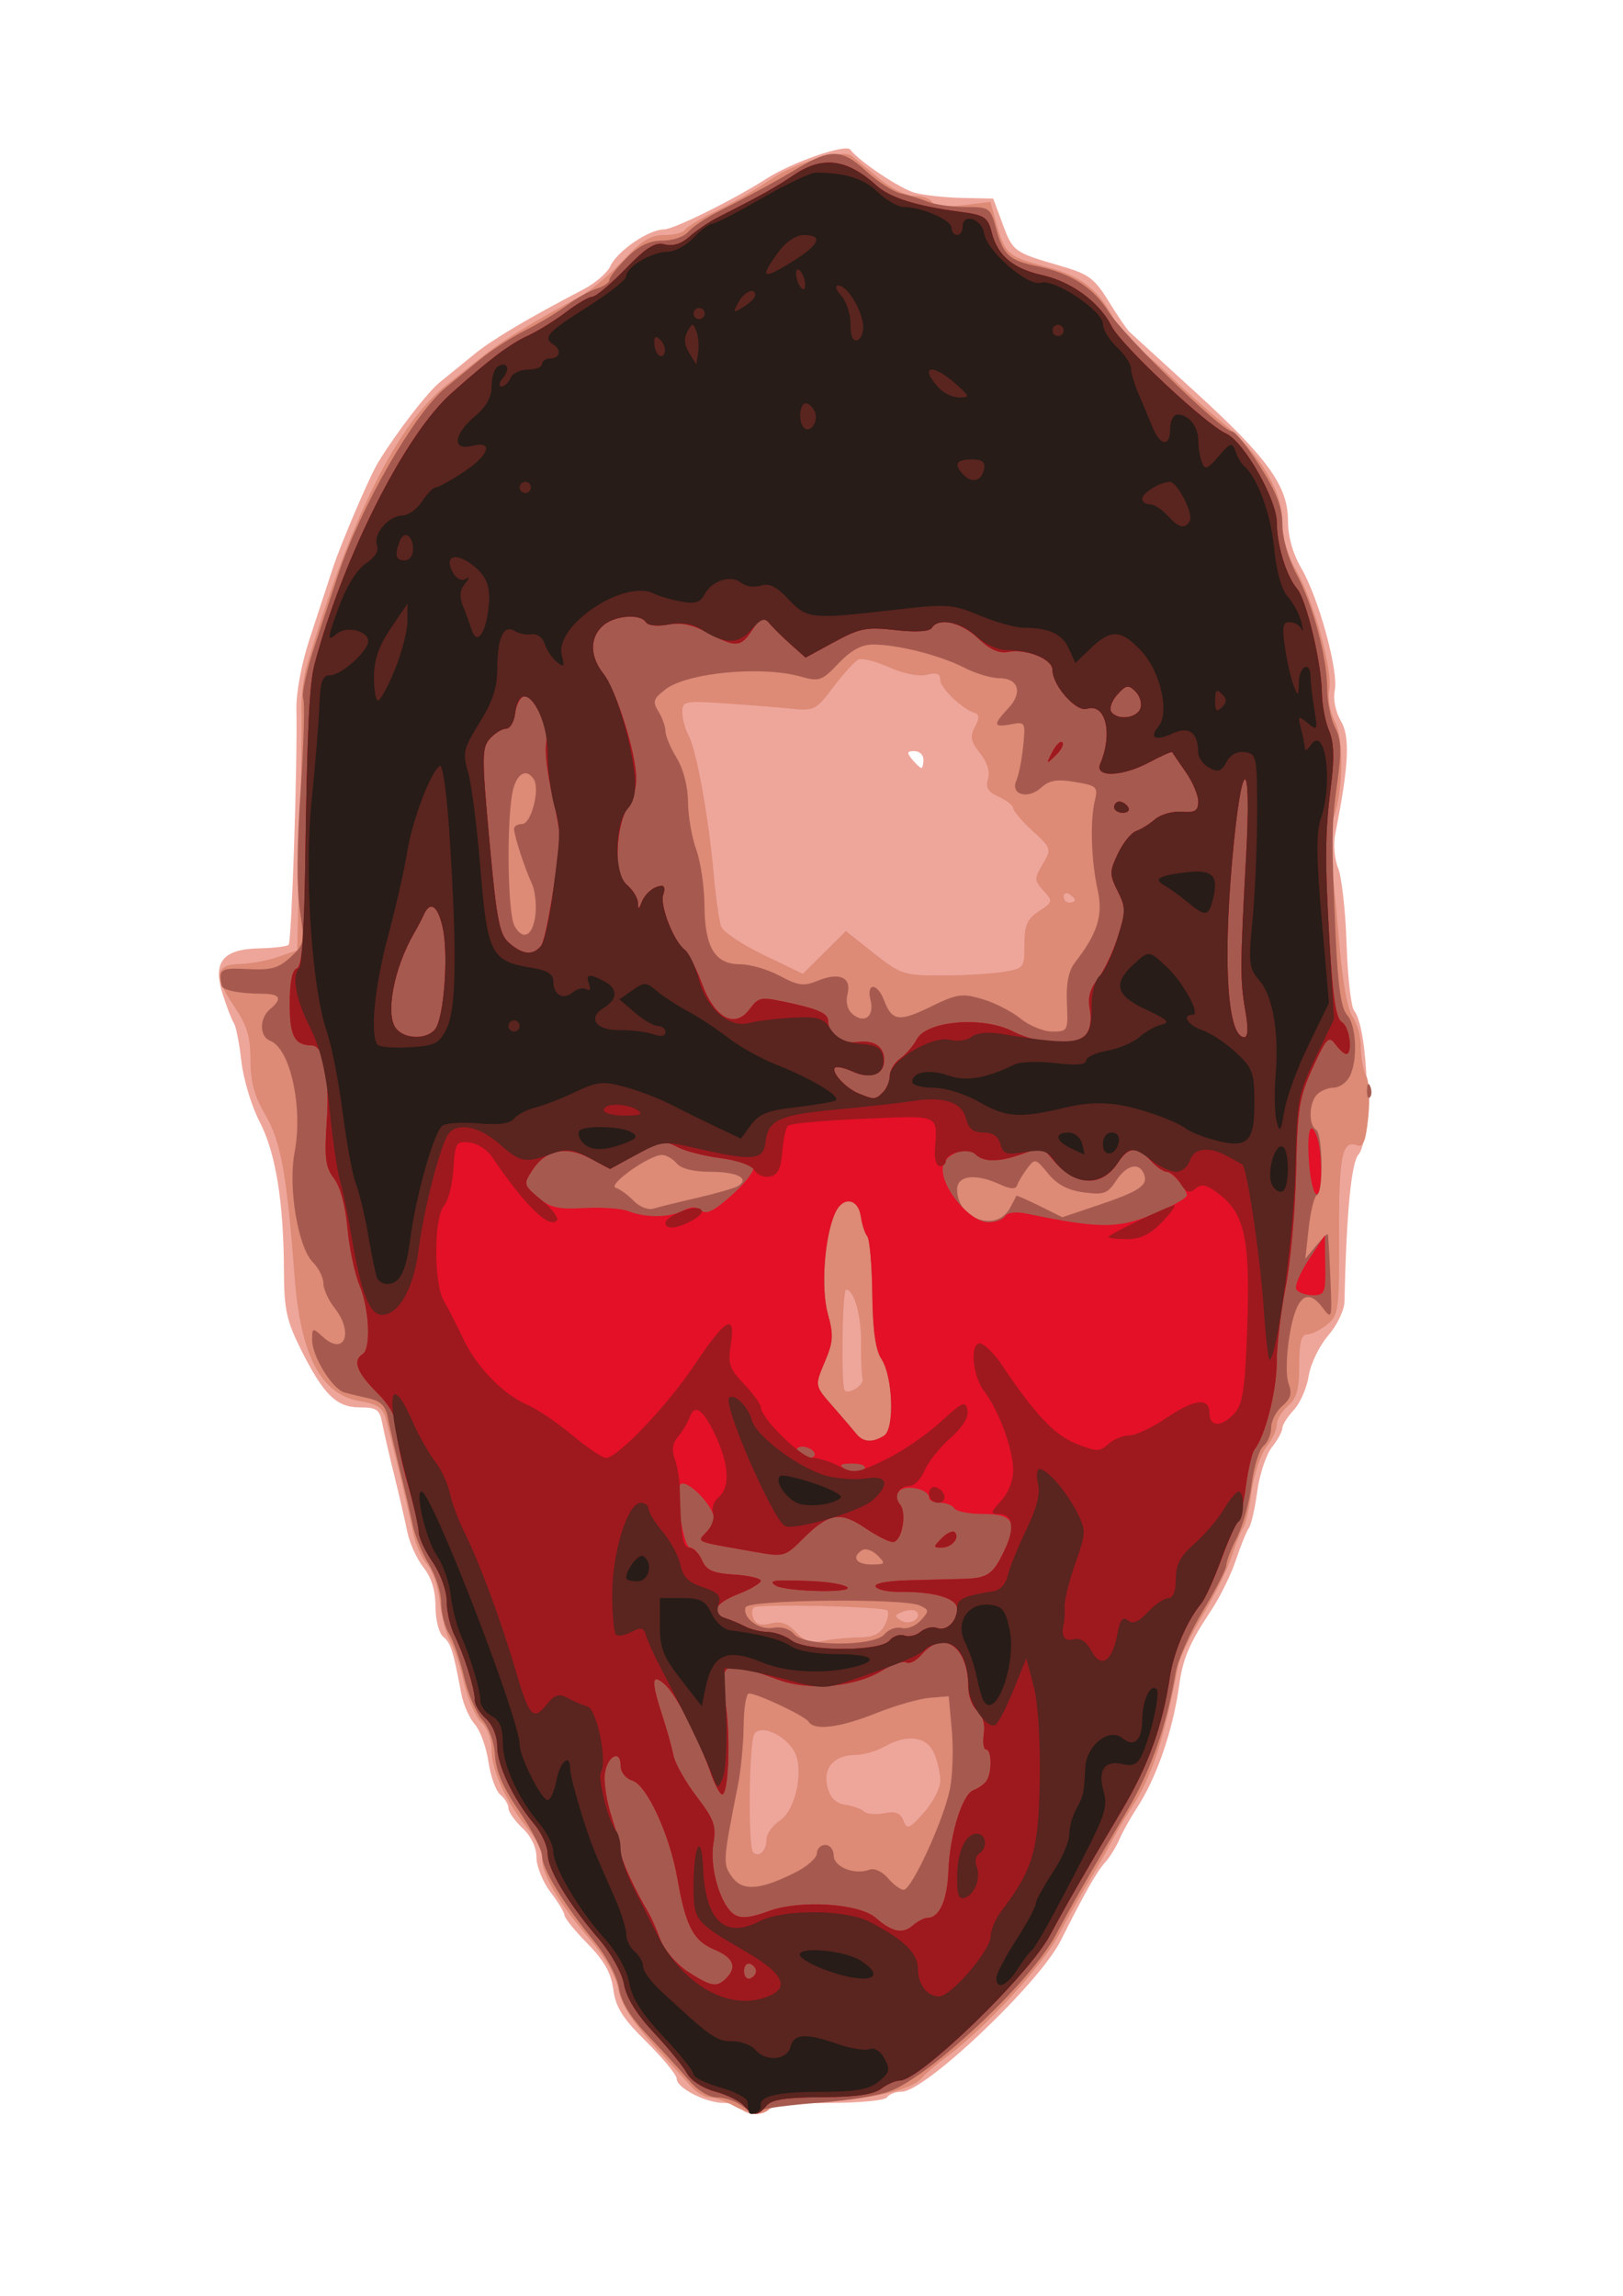 <?xml version="1.0" encoding="UTF-8" standalone="no"?>
<!-- Created with Inkscape (http://www.inkscape.org/) -->

<svg
   xmlns:dc="http://purl.org/dc/elements/1.1/"
   xmlns:cc="http://creativecommons.org/ns#"
   xmlns:rdf="http://www.w3.org/1999/02/22-rdf-syntax-ns#"
   xmlns:svg="http://www.w3.org/2000/svg"
   xmlns="http://www.w3.org/2000/svg"
   xmlns:sodipodi="http://sodipodi.sourceforge.net/DTD/sodipodi-0.dtd"
   xmlns:inkscape="http://www.inkscape.org/namespaces/inkscape"
   width="210mm"
   height="297mm"
   viewBox="0 0 744.094 1052.362"
   id="svg3366"
   version="1.1"
   inkscape:version="0.91 r13725"
   sodipodi:docname="cara_pedro_indio.svg">
  <defs
     id="defs3368" />
  <sodipodi:namedview
     id="base"
     pagecolor="#ffffff"
     bordercolor="#666666"
     borderopacity="1.0"
     inkscape:pageopacity="0.0"
     inkscape:pageshadow="2"
     inkscape:zoom="0.35"
     inkscape:cx="375"
     inkscape:cy="520"
     inkscape:document-units="px"
     inkscape:current-layer="layer1"
     showgrid="false"
     inkscape:window-width="1536"
     inkscape:window-height="801"
     inkscape:window-x="-8"
     inkscape:window-y="-8"
     inkscape:window-maximized="1" />
  <g
     inkscape:label="Capa 1"
     inkscape:groupmode="layer"
     id="layer1">
    <g
       id="g3385"
       transform="matrix(2.057,0,0,2.057,-276.372,-283.358)">
      <path
         style="fill:#eea69b"
         d="m 299.554,607.63 c -0.425,-0.688 -2.174,-1.25 -3.886,-1.25 -3.986,0 -10.489,-3.34 -10.489,-5.387 0,-0.865 -3.027,-4.563 -6.727,-8.217 -5.333,-5.267 -6.867,-7.688 -7.403,-11.687 -0.495,-3.692 -2.042,-6.434 -5.773,-10.236 -2.803,-2.856 -5.097,-5.681 -5.097,-6.278 0,-0.597 -1.406,-2.928 -3.125,-5.182 -1.719,-2.253 -3.125,-5.724 -3.125,-7.713 0,-2.24 -1.189,-4.732 -3.125,-6.551 -1.719,-1.615 -3.125,-3.613 -3.125,-4.44 0,-0.827 -0.816,-2.181 -1.814,-3.009 -0.998,-0.828 -2.19,-4.131 -2.649,-7.341 -0.459,-3.209 -1.826,-6.96 -3.038,-8.335 -1.211,-1.375 -2.571,-4.469 -3.022,-6.875 -1.791,-9.566 -2.316,-11.225 -3.988,-12.613 -0.985,-0.818 -1.739,-3.742 -1.739,-6.747 0,-3.536 -0.897,-6.443 -2.691,-8.725 -1.48,-1.882 -3.106,-5.473 -3.612,-7.981 -0.507,-2.508 -1.825,-8.216 -2.93,-12.685 -1.105,-4.469 -2.303,-9.672 -2.662,-11.562 -0.561,-2.958 -1.252,-3.438 -4.955,-3.438 -5.251,0 -8.114,-2.818 -13.193,-12.982 -3.174,-6.352 -3.712,-8.869 -3.747,-17.53 -0.062,-15.387 -1.86,-26.343 -5.448,-33.206 -1.774,-3.393 -3.591,-9.429 -4.038,-13.413 -0.447,-3.984 -1.197,-7.807 -1.667,-8.494 -0.47,-0.688 -1.608,-3.638 -2.528,-6.557 -2.248,-7.13 0.071,-9.952 8.315,-10.118 3.157,-0.063 6.044,-0.42 6.416,-0.792 0.674,-0.674 1.991,-40.654 1.731,-52.533 -0.079,-3.623 1.157,-10.191 2.942,-15.625 1.693,-5.156 4.001,-12.188 5.127,-15.625 1.907,-5.82 8.326,-20.788 10.228,-23.851 4.266,-6.87 10.856,-15.416 13.657,-17.71 1.888,-1.546 5.401,-4.403 7.807,-6.349 4.024,-3.254 12.002,-7.985 24.174,-14.333 2.639,-1.377 5.342,-3.695 6.006,-5.153 1.549,-3.399 8.576,-8.229 11.973,-8.229 2.176,0 15.649,-6.668 22.847,-11.307 5.661,-3.649 17.687,-7.826 18.685,-6.491 1.963,2.626 11.165,8.774 14.44,9.646 2.062,0.55 6.827,1.062 10.589,1.138 l 6.839,0.138 2.064,5.585 c 2.301,6.228 2.562,6.419 12.781,9.371 6.429,1.857 7.691,2.779 10.885,7.947 1.987,3.216 4.058,6.264 4.602,6.773 0.544,0.509 7.088,6.485 14.542,13.279 16.324,14.879 20.81,21.087 20.817,28.81 0.004,3.543 1.072,7.342 2.987,10.625 3.864,6.62 8.324,22.913 7.447,27.201 -0.407,1.991 0.154,4.769 1.389,6.875 2.069,3.529 1.738,9.986 -1.29,25.113 -0.452,2.261 -0.168,5.645 0.638,7.591 0.8,1.931 1.651,9.53 1.891,16.887 0.24,7.357 0.996,14.066 1.681,14.909 3.206,3.949 3.954,28.77 0.967,32.071 -1.603,1.771 -2.671,12.994 -3.126,32.856 -0.043,1.867 -1.68,5.242 -3.639,7.5 -1.968,2.269 -3.903,6.284 -4.325,8.973 -0.42,2.677 -1.912,6.088 -3.314,7.581 -1.402,1.493 -2.55,3.305 -2.55,4.027 0,0.722 -1.054,2.655 -2.342,4.294 -1.288,1.64 -2.757,6.075 -3.265,9.856 -0.508,3.781 -1.343,7.438 -1.856,8.125 -0.513,0.688 -1.815,3.901 -2.894,7.142 -1.078,3.241 -3.566,8.303 -5.528,11.25 -4.815,7.233 -6.298,10.696 -7.112,16.608 -1.398,10.156 -5.047,20.715 -9.503,27.5 -1.355,2.062 -3.073,5.155 -3.818,6.873 -0.746,1.717 -2.187,4.041 -3.202,5.163 -1.852,2.046 -4.53,6.763 -9.902,17.444 -4.785,9.512 -30.212,33.645 -35.448,33.645 -1.365,0 -2.829,0.562 -3.254,1.25 -0.431,0.697 -6.238,1.25 -13.125,1.25 -6.887,0 -12.694,0.553 -13.125,1.25 -0.425,0.688 -1.831,1.25 -3.125,1.25 -1.294,0 -2.7,-0.562 -3.125,-1.25 z m 40.625,-300.625 c 0,-1.031 -0.913,-1.875 -2.028,-1.875 -1.661,0 -1.746,0.339 -0.472,1.875 0.856,1.031 1.768,1.875 2.028,1.875 0.26,0 0.472,-0.844 0.472,-1.875 z"
         id="path3399"
         inkscape:connector-curvature="0" />
      <path
         style="fill:#dd8a76"
         d="m 297.679,606.901 c -1.719,-0.954 -4.011,-1.742 -5.094,-1.752 -1.083,-0.01 -2.865,-1.003 -3.96,-2.206 -1.095,-1.203 -5.056,-5.562 -8.803,-9.688 -4.695,-5.17 -7.077,-8.965 -7.665,-12.215 -0.52,-2.877 -2.901,-7.107 -6.104,-10.847 -7.061,-8.245 -10.876,-14.622 -10.876,-18.178 0,-1.618 -1.333,-4.532 -2.963,-6.476 -4.783,-5.704 -8.287,-13.184 -8.287,-17.69 0,-2.483 -0.937,-5.04 -2.296,-6.269 -1.263,-1.141 -3.013,-5.169 -3.888,-8.95 -0.876,-3.781 -2.289,-8 -3.14,-9.375 -0.851,-1.375 -1.848,-5.195 -2.214,-8.488 -0.366,-3.294 -1.649,-7.074 -2.85,-8.402 -1.201,-1.327 -2.612,-4.539 -3.135,-7.137 -0.936,-4.652 -4.433,-19.258 -6.065,-25.331 -0.65,-2.421 -1.904,-3.282 -5.679,-3.895 -8.776,-1.427 -13.329,-10.114 -14.673,-27.997 -1.689,-22.469 -3.044,-29.926 -6.518,-35.854 -2.427,-4.142 -3.291,-7.343 -3.291,-12.2 0,-5.274 -0.76,-7.71 -3.82,-12.244 -4.48,-6.638 -4.06,-9.051 1.593,-9.148 2.256,-0.039 6.024,-0.742 8.374,-1.562 l 4.272,-1.492 0.57,-24.375 c 0.313,-13.406 0.481,-26.625 0.372,-29.375 -0.109,-2.75 0.469,-7.25 1.284,-10 9.66,-32.598 20.117,-53.561 31.054,-62.252 2.767,-2.199 6.825,-5.404 9.018,-7.123 3.715,-2.912 10.964,-7.299 20.789,-12.58 2.272,-1.221 6.53,-4.797 9.462,-7.945 4.133,-4.438 6.208,-5.725 9.232,-5.725 2.146,0 4.209,-0.497 4.584,-1.105 0.376,-0.608 3.081,-2.298 6.011,-3.757 5.679,-2.827 8.37,-4.374 13.614,-7.825 5.475,-3.604 15.698,-6.498 17.577,-4.976 0.901,0.729 3.681,3.033 6.178,5.119 2.497,2.086 5.979,3.793 7.739,3.793 1.759,0 3.589,0.632 4.066,1.404 0.554,0.896 3.057,1.145 6.917,0.688 l 6.05,-0.716 1.281,4.625 c 1.915,6.914 2.671,7.597 10.72,9.694 8.178,2.13 12.138,5.155 15.611,11.928 1.268,2.473 3.652,5.378 5.297,6.456 1.645,1.078 5.193,4.121 7.885,6.762 2.692,2.642 7.534,6.95 10.761,9.574 8.307,6.756 13.505,15.287 13.524,22.196 0.01,3.535 1.111,7.432 3.067,10.853 3.926,6.867 8.226,22.46 7.359,26.69 -0.375,1.832 0.202,4.965 1.308,7.105 2.16,4.178 1.72,17.2 -0.755,22.329 -0.719,1.491 -0.923,4.585 -0.453,6.875 0.47,2.29 1.389,10.826 2.042,18.968 0.753,9.382 1.87,15.779 3.052,17.466 1.025,1.464 1.865,4.543 1.865,6.841 0,2.298 0.532,5.172 1.181,6.386 0.65,1.214 0.857,5.35 0.461,9.191 -0.563,5.455 -1.123,6.829 -2.558,6.278 -3.284,-1.26 -4.018,2.498 -3.954,20.257 0.06,16.505 -0.088,17.595 -2.672,19.688 -1.505,1.218 -3.517,2.215 -4.472,2.215 -1.272,0 -1.737,1.843 -1.737,6.887 0,5.34 -0.561,7.368 -2.5,9.028 -1.375,1.177 -2.5,3.065 -2.5,4.194 0,1.129 -1.054,3.395 -2.342,5.035 -1.288,1.64 -2.757,6.075 -3.265,9.856 -0.508,3.781 -1.349,7.438 -1.87,8.125 -0.521,0.688 -1.662,3.5 -2.536,6.25 -0.874,2.75 -3.783,8.656 -6.464,13.125 -2.681,4.469 -5.146,9.531 -5.476,11.25 -3.218,16.735 -5.894,24.856 -10.504,31.875 -1.355,2.062 -3.344,5.438 -4.422,7.5 -1.077,2.062 -3.326,6 -4.996,8.75 -1.671,2.75 -4.689,8.107 -6.707,11.905 -3.705,6.973 -16.363,20.759 -24.906,27.125 -2.55,1.9 -5.001,3.961 -5.447,4.58 -1.896,2.633 -11.216,4.968 -21.69,5.434 -6.188,0.276 -11.784,1.025 -12.438,1.666 -1.594,1.563 -4.407,1.283 -8.188,-0.814 z m 7.5,-59.201 c 0,-1.255 1.338,-3.159 2.972,-4.23 3.663,-2.4 5.518,-11.787 3.096,-15.666 -2.249,-3.6 -7.419,-5.773 -8.749,-3.676 -1.208,1.904 -1.447,25.208 -0.271,26.384 1.274,1.274 2.951,-0.324 2.951,-2.813 z m 38.75,-13.156 c 0,-1.676 -0.653,-4.479 -1.451,-6.23 -1.669,-3.663 -6.028,-4.179 -11.049,-1.309 -1.719,0.983 -4.632,1.806 -6.473,1.831 -4.798,0.064 -7.279,2.974 -6.151,7.217 0.631,2.376 1.865,3.583 3.958,3.871 1.672,0.23 3.545,0.903 4.161,1.495 0.616,0.592 2.644,0.772 4.508,0.399 2.536,-0.507 3.613,-0.097 4.282,1.63 0.802,2.071 1.27,1.889 4.555,-1.774 2.013,-2.245 3.661,-5.453 3.661,-7.129 z m -18.013,-31.914 c 2.953,0 4.583,-0.763 5.57,-2.607 0.767,-1.434 1.037,-2.966 0.598,-3.404 -0.873,-0.873 -28.237,-1.489 -29.663,-0.667 -0.486,0.28 -0.55,1.376 -0.143,2.436 0.518,1.35 1.673,1.694 3.855,1.146 2.263,-0.568 3.801,-0.046 5.619,1.906 1.907,2.047 3.396,2.509 6.246,1.939 2.058,-0.412 5.621,-0.749 7.917,-0.749 z m 12.671,-5.759 c -0.44,-0.44 -1.793,-0.419 -3.007,0.046 -1.871,0.718 -1.929,1.018 -0.377,1.977 1.916,1.184 4.842,-0.566 3.383,-2.024 z M 326.61,445.056 c -0.244,-0.99 -0.395,-4.463 -0.335,-7.717 0.114,-6.198 -1.535,-12.208 -3.349,-12.208 -0.795,0 -1.126,19.833 -0.371,22.279 0.434,1.408 4.414,-0.901 4.056,-2.353 z m 2.53,-94.877 c 5.983,4.729 6.666,4.951 15.214,4.938 4.923,-0.007 11.06,-0.362 13.638,-0.789 4.561,-0.754 4.688,-0.919 4.688,-6.092 0,-4.339 0.594,-5.707 3.23,-7.434 3.117,-2.042 3.152,-2.203 1.01,-4.569 -2.073,-2.29 -2.084,-2.683 -0.176,-5.913 2.008,-3.4 1.969,-3.53 -2.26,-7.411 -2.367,-2.173 -4.304,-4.44 -4.304,-5.038 0,-0.598 -1.443,-1.745 -3.206,-2.549 -2.416,-1.101 -3.011,-2.075 -2.414,-3.957 0.503,-1.584 -0.143,-3.684 -1.766,-5.748 -2.081,-2.645 -2.297,-3.742 -1.157,-5.872 1.008,-1.883 1.018,-2.747 0.035,-3.075 -2.933,-0.978 -7.742,-5.568 -7.742,-7.39 0,-1.403 -0.809,-1.717 -3.003,-1.166 -1.773,0.445 -5.181,-0.221 -8.319,-1.626 -2.923,-1.309 -5.988,-2.121 -6.811,-1.806 -0.823,0.316 -3.345,3.042 -5.605,6.059 -3.989,5.324 -4.278,5.468 -9.873,4.909 -3.17,-0.316 -9.842,-0.845 -14.826,-1.174 -8.521,-0.563 -9.062,-0.445 -9.062,1.985 0,1.421 0.648,3.795 1.44,5.275 1.748,3.266 4.433,18.138 5.578,30.894 0.463,5.156 1.195,10.36 1.627,11.564 0.432,1.204 4.711,4.071 9.508,6.371 l 8.722,4.182 4.786,-4.759 4.786,-4.759 6.264,4.951 z m 44.789,-11.85 c 0,-0.303 -0.562,-0.899 -1.25,-1.324 -0.688,-0.425 -1.25,-0.177 -1.25,0.551 0,0.728 0.562,1.324 1.25,1.324 0.688,0 1.25,-0.248 1.25,-0.551 z"
         id="path3397"
         inkscape:connector-curvature="0" />
      <path
         style="fill:#a65a4f"
         d="m 299.627,606.97 c -1.335,-1.012 -3.79,-1.84 -5.456,-1.84 -1.845,0 -4.318,-1.513 -6.324,-3.87 -1.811,-2.129 -5.883,-6.573 -9.047,-9.876 -3.946,-4.118 -5.989,-7.454 -6.502,-10.614 -0.433,-2.67 -2.745,-7.041 -5.496,-10.39 -6.791,-8.269 -11.623,-16.192 -11.623,-19.057 0,-1.359 -2.304,-5.846 -5.119,-9.97 -3.581,-5.246 -5.196,-8.987 -5.374,-12.45 -0.149,-2.891 -1.304,-6.135 -2.776,-7.799 -1.387,-1.566 -3.25,-5.942 -4.139,-9.723 -0.89,-3.781 -2.399,-8.121 -3.354,-9.644 -0.955,-1.523 -1.739,-4.616 -1.742,-6.875 -0.003,-2.259 -1.218,-6.075 -2.702,-8.481 -1.484,-2.406 -3.107,-6.344 -3.608,-8.75 -0.501,-2.406 -1.814,-8.031 -2.92,-12.5 -1.105,-4.469 -2.301,-9.663 -2.657,-11.543 -0.466,-2.46 -1.606,-3.632 -4.066,-4.179 -1.88,-0.418 -4.375,-1.018 -5.544,-1.334 -2.741,-0.739 -7.25,-8.03 -7.25,-11.723 0,-2.749 0.093,-2.774 2.421,-0.668 4.797,4.341 6.91,-0.956 2.579,-6.463 -1.375,-1.748 -2.5,-4.227 -2.5,-5.51 0,-1.282 -1.046,-3.378 -2.326,-4.657 -3.336,-3.336 -5.573,-16.758 -4.086,-24.511 1.914,-9.98 -0.96,-23.137 -5.429,-24.852 -2.445,-0.938 -2.466,-5.044 -0.035,-7.061 2.782,-2.309 2.289,-3.388 -1.562,-3.421 -5.401,-0.046 -9.046,-0.774 -9.25,-1.845 -0.698,-3.665 -0.191,-3.982 5.858,-3.661 5.188,0.275 6.864,-0.193 9.53,-2.664 3.089,-2.862 3.182,-3.333 2.068,-10.391 -0.746,-4.725 -0.696,-14.251 0.14,-26.398 0.719,-10.453 0.988,-19.839 0.597,-20.858 -0.391,-1.019 0.744,-6.247 2.522,-11.619 1.778,-5.372 4.159,-12.58 5.29,-16.017 4.897,-14.878 16.983,-35.916 23.876,-41.561 1.888,-1.546 5.401,-4.423 7.807,-6.394 2.406,-1.971 6.906,-4.865 10,-6.432 3.094,-1.567 7.312,-4.108 9.375,-5.648 2.062,-1.54 5.016,-3.184 6.562,-3.654 1.547,-0.47 2.812,-1.336 2.812,-1.924 0,-0.588 1.731,-2.8 3.846,-4.916 2.741,-2.741 5.031,-3.846 7.972,-3.846 2.269,0 4.854,-0.877 5.744,-1.95 0.89,-1.072 3.912,-3.109 6.716,-4.526 6.548,-3.31 12.868,-6.758 17.597,-9.603 7.376,-4.437 10.018,-4.354 15.237,0.477 2.619,2.425 6.169,4.716 7.888,5.091 1.719,0.376 4.417,1.207 5.996,1.847 1.579,0.64 5.354,1.163 8.389,1.163 5.352,0 5.557,0.146 6.825,4.854 1.546,5.741 2.943,7.054 8.789,8.258 7.803,1.607 12.764,4.717 16.22,10.166 3.561,5.616 25.316,26.721 27.544,26.721 0.715,0 3.53,3.516 6.256,7.812 3.687,5.811 4.959,9.126 4.968,12.939 0.007,3.033 1.274,7.501 3.104,10.941 3.782,7.114 6.908,18.76 6.908,25.738 0,2.857 0.786,6.713 1.746,8.57 1.381,2.671 1.489,5.202 0.515,12.125 -1.343,9.54 -1.374,12.645 -0.355,34.95 0.484,10.593 1.217,15.54 2.514,16.973 2.118,2.34 2.426,10.254 0.537,13.783 -0.712,1.33 -2.287,2.418 -3.5,2.418 -1.213,0 -2.881,0.675 -3.706,1.5 -1.819,1.819 -1.978,6.807 -0.25,7.875 1.514,0.936 1.686,13.995 0.192,14.583 -0.582,0.229 -1.401,3.51 -1.819,7.292 l -0.761,6.875 2.444,-2.951 c 1.344,-1.623 2.511,-2.748 2.593,-2.5 0.082,0.248 0.331,4.669 0.553,9.825 0.393,9.127 0.347,9.298 -1.763,6.502 -3.465,-4.593 -5.94,-2.449 -7.371,6.384 -0.724,4.47 -0.8,8.941 -0.181,10.582 0.819,2.171 0.487,3.343 -1.407,4.965 -1.364,1.168 -2.48,3.336 -2.48,4.818 0,1.482 -0.781,3.342 -1.736,4.135 -0.955,0.792 -2.137,4.652 -2.627,8.577 -0.49,3.925 -1.959,9.23 -3.264,11.788 -1.305,2.558 -2.373,5.342 -2.373,6.188 0,0.845 -2.347,5.422 -5.217,10.171 -2.869,4.749 -5.613,10.97 -6.098,13.825 -2.033,11.97 -5.565,21.943 -11.015,31.104 -8.168,13.728 -12.178,20.707 -15.724,27.366 -5.435,10.207 -27.556,31.058 -36.787,34.676 -2.494,0.977 -9.596,2.152 -15.784,2.611 -6.188,0.459 -12.094,1.206 -13.125,1.661 -1.031,0.455 -2.967,-7.9e-4 -4.301,-1.013 z m 12.114,-52.018 c 2.578,-1.305 4.688,-3.205 4.688,-4.222 0,-1.017 0.844,-1.85 1.875,-1.85 1.031,0 1.875,1.064 1.875,2.364 0,2.552 4.68,4.41 7.949,3.155 1.084,-0.416 2.853,0.388 4.127,1.876 1.226,1.432 2.808,2.604 3.514,2.604 1.79,-4.1e-4 8.985,-15.691 10.317,-22.5 0.606,-3.094 0.79,-9 0.409,-13.125 l -0.692,-7.5 -4.231,0.34 c -2.327,0.187 -7.715,1.734 -11.973,3.438 -8.089,3.236 -13.749,3.946 -15.024,1.883 -0.783,-1.267 -11.407,-6.286 -13.306,-6.286 -0.6,0 -1.125,3.234 -1.166,7.188 -0.041,3.953 -0.603,9.859 -1.25,13.125 -3.409,17.217 -3.437,17.654 -1.333,20.577 2.336,3.246 6.285,2.949 14.22,-1.068 z m 19.76,-53.034 c 0.896,-1.079 2.62,-1.703 3.832,-1.386 1.212,0.317 3.126,-0.443 4.254,-1.689 1.906,-2.106 1.889,-2.34 -0.241,-3.327 -3.572,-1.656 -38.23,-1.294 -38.801,0.406 -0.791,2.355 3.038,5.177 6.203,4.572 1.758,-0.336 3.625,0.236 4.599,1.41 2.312,2.786 17.846,2.796 20.156,0.014 z m -1.559,-17.561 c -1.113,-1.113 -2.639,-1.642 -3.393,-1.176 -2.482,1.534 -1.429,3.199 2.023,3.199 3.126,0 3.234,-0.159 1.37,-2.023 z m 1.45,-26.677 c 2.403,-1.519 1.991,-13.166 -0.606,-17.128 -1.292,-1.972 -1.916,-6.454 -2.011,-14.452 -0.076,-6.377 -0.581,-12.156 -1.122,-12.844 -0.541,-0.688 -1.179,-2.651 -1.417,-4.362 -0.572,-4.117 -4.005,-4.643 -5.721,-0.877 -2.402,5.272 -3.239,16.84 -1.632,22.576 1.258,4.493 1.18,6.145 -0.475,10.107 -2.541,6.081 -2.614,5.644 1.8,10.715 2.079,2.388 4.351,5.044 5.049,5.904 1.5,1.845 3.594,1.969 6.134,0.362 z m 28.037,-50.675 c 0.757,-1.375 1.407,-2.624 1.444,-2.777 0.037,-0.152 2.365,0.86 5.171,2.248 l 5.103,2.525 7.954,-2.675 c 9.199,-3.093 11.195,-4.44 10.246,-6.914 -1.065,-2.776 -3.897,-2.107 -6.244,1.475 -1.879,2.867 -2.744,3.177 -7.209,2.578 -3.537,-0.474 -5.942,-1.746 -7.938,-4.196 -2.757,-3.385 -2.93,-3.428 -4.649,-1.151 -0.982,1.301 -1.991,2.982 -2.243,3.735 -0.323,0.969 -1.452,0.917 -3.854,-0.177 -5.499,-2.505 -9.529,-2.012 -9.529,1.166 0,6.548 8.733,9.641 11.749,4.161 z m -69.658,-2.33 c 4.244,-0.978 8.331,-2.159 9.083,-2.624 2.702,-1.67 -0.185,-3.172 -6.095,-3.172 -3.829,0 -6.59,-0.683 -7.579,-1.875 -0.856,-1.031 -2.343,-1.875 -3.305,-1.875 -2.804,0 -12.229,6.702 -10.28,7.31 0.94,0.293 2.738,1.605 3.995,2.915 1.257,1.31 3.226,2.093 4.375,1.741 1.149,-0.353 5.562,-1.441 9.805,-2.42 z m 82.38,-43.404 c -0.198,-4.406 0.361,-7.189 1.82,-9.062 4.997,-6.418 6.285,-10.534 5.042,-16.105 -1.444,-6.466 -1.732,-15.403 -0.642,-19.906 0.747,-3.088 0.455,-3.366 -4.398,-4.186 -4.042,-0.683 -5.727,-0.4 -7.574,1.271 -2.973,2.691 -6.909,1.547 -5.511,-1.602 0.532,-1.197 1.216,-4.645 1.519,-7.662 0.538,-5.342 0.467,-5.469 -2.713,-4.861 -3.959,0.757 -4.068,0.112 -0.606,-3.573 3.278,-3.489 2.291,-6.707 -2.059,-6.707 -1.776,0 -5.309,-1.072 -7.852,-2.382 -5.266,-2.713 -14.774,-5.118 -20.233,-5.118 -2.572,0 -4.917,1.279 -7.692,4.196 -3.729,3.919 -4.288,4.113 -8.47,2.939 -8.696,-2.441 -25.247,-0.871 -30.102,2.856 -2.718,2.086 -2.921,2.729 -1.562,4.937 0.859,1.396 1.562,3.376 1.562,4.4 0,1.024 1.123,3.703 2.495,5.954 1.502,2.463 2.505,6.332 2.519,9.718 0.013,3.094 0.834,7.875 1.825,10.625 0.991,2.75 1.826,8.39 1.856,12.534 0.068,9.374 2.327,13.091 7.957,13.091 2.206,0 6.182,1.164 8.836,2.587 4.1,2.198 5.363,2.364 8.397,1.108 4.861,-2.013 7.628,-0.8 6.691,2.934 -0.465,1.851 -0.035,3.514 1.165,4.51 2.651,2.2 4.864,0.442 3.963,-3.149 -0.985,-3.924 1.509,-3.911 3.001,0.015 1.779,4.679 3.344,4.901 10.375,1.469 5.911,-2.885 7.032,-3.051 11.546,-1.713 2.75,0.815 6.59,2.777 8.533,4.361 1.943,1.584 5.123,2.879 7.066,2.879 3.451,0 3.526,-0.146 3.247,-6.358 z m -118.439,-19.892 c 0.224,-2.301 -0.151,-5.351 -0.834,-6.779 -1.496,-3.127 -3.948,-10.677 -3.948,-12.158 0,-0.585 0.818,-1.063 1.818,-1.063 1.977,0 3.994,-7.675 2.607,-9.919 -1.736,-2.81 -4.126,-1.164 -4.873,3.356 -1.257,7.604 -0.912,26.521 0.532,29.221 1.901,3.552 4.221,2.24 4.698,-2.658 z m 185.316,39.271 c 0.06,-1.456 0.356,-1.752 0.755,-0.755 0.361,0.902 0.317,1.98 -0.099,2.396 -0.415,0.415 -0.711,-0.323 -0.657,-1.641 z"
         id="path3395"
         inkscape:connector-curvature="0" />
      <path
         style="fill:#e31027"
         d="m 300.186,607.014 c -0.852,-1.026 -3.724,-2.452 -6.382,-3.167 -2.767,-0.745 -5.459,-2.471 -6.298,-4.038 -0.806,-1.505 -4.115,-5.564 -7.353,-9.02 -3.865,-4.124 -6.171,-7.845 -6.711,-10.829 -0.465,-2.568 -2.863,-6.919 -5.512,-10 -6.956,-8.093 -11.502,-15.634 -11.502,-19.082 0,-1.681 -1.333,-4.646 -2.963,-6.589 -4.677,-5.578 -8.287,-13.151 -8.287,-17.384 0,-2.3 -1.021,-4.811 -2.5,-6.15 -1.375,-1.244 -2.5,-3.12 -2.5,-4.167 0,-2.541 -2.331,-9.985 -4.5,-14.371 -0.962,-1.946 -1.75,-5.383 -1.75,-7.638 0,-2.311 -1.363,-6.108 -3.125,-8.704 -1.719,-2.533 -3.125,-5.566 -3.125,-6.741 0,-1.175 -1.125,-6.07 -2.5,-10.878 -1.375,-4.808 -2.5,-10.347 -2.5,-12.309 0,-2.409 -1.419,-4.986 -4.375,-7.941 -4.425,-4.425 -5.405,-7.091 -3.125,-8.5 1.9,-1.174 1.493,-10.124 -0.697,-15.353 -1.071,-2.556 -2.281,-8.304 -2.689,-12.772 -0.454,-4.97 -1.621,-9.259 -3.006,-11.046 -1.889,-2.437 -2.156,-4.506 -1.615,-12.5 0.711,-10.496 -0.569,-17.061 -3.337,-17.112 -3.856,-0.071 -4.907,-2.065 -4.907,-9.312 0,-4.747 0.55,-7.505 1.562,-7.843 1.156,-0.385 1.647,-6.348 1.887,-22.917 0.439,-30.348 0.91,-40.464 2.092,-44.896 6.347,-23.815 20.098,-51.073 30.412,-60.288 8.436,-7.536 13.085,-11.044 17.035,-12.856 2.271,-1.041 6.146,-3.432 8.612,-5.312 2.466,-1.881 5.1,-3.419 5.855,-3.419 0.755,0 4.07,-2.785 7.369,-6.189 4.691,-4.841 6.601,-6.031 8.772,-5.464 1.804,0.472 3.738,-0.143 5.527,-1.757 1.514,-1.365 4.44,-3.337 6.502,-4.381 9.317,-4.716 12.759,-6.635 16.724,-9.326 6.39,-4.337 11.861,-3.633 18.468,2.377 2.939,2.673 8.905,4.546 18.484,5.804 5.584,0.733 6.27,1.179 7.169,4.662 1.324,5.134 4.72,7.995 11.229,9.457 6.601,1.483 12.796,6.046 15.487,11.408 2.113,4.21 20.968,21.873 25.515,23.902 3.937,1.757 11.3,14.655 11.3,19.795 0,5.025 2.125,11.987 4.504,14.756 2.07,2.409 5.434,16.44 5.534,23.079 0.041,2.75 0.761,6.605 1.599,8.567 1.074,2.514 1.216,6.019 0.48,11.875 -1.402,11.162 -1.452,16.686 -0.325,35.808 0.698,11.833 1.434,16.522 2.708,17.25 1.712,0.977 2.532,7.125 0.951,7.125 -0.44,0 -1.526,-0.984 -2.414,-2.188 -1.443,-1.955 -1.975,-1.402 -5.009,5.202 -3.036,6.608 -3.43,9.053 -3.727,23.125 -0.183,8.655 -1.225,20.236 -2.316,25.736 -1.091,5.5 -1.992,13.094 -2.002,16.875 -0.017,6.378 -2.581,16.428 -4.94,19.365 -0.557,0.693 -1.419,4.354 -1.917,8.135 -0.498,3.781 -1.362,7.444 -1.921,8.14 -0.559,0.696 -2.256,4.633 -3.771,8.75 -1.515,4.117 -3.458,8.329 -4.318,9.36 -3.107,3.727 -6.097,10.74 -6.93,16.25 -1.686,11.161 -4.822,19.86 -10.762,29.852 -8.44,14.199 -12.416,21.115 -15.926,27.702 -4.759,8.929 -29.035,32.446 -33.494,32.446 -0.976,0 -2.867,0.826 -4.202,1.835 -1.686,1.276 -5.715,1.847 -13.211,1.875 -8.024,0.03 -11.183,0.52 -12.341,1.915 -1.958,2.359 -3.041,2.361 -4.993,0.009 z m -4.007,-28.384 c 2.544,-2.544 1.68,-4.641 -2.66,-6.454 -4.637,-1.938 -6.335,-5.224 -8.202,-15.882 -1.696,-9.68 -6.781,-20.723 -10.015,-21.749 -1.522,-0.483 -2.623,-1.891 -2.623,-3.353 0,-3.787 -3.058,-2.064 -3.534,1.991 -0.225,1.917 0.478,6.198 1.562,9.513 1.085,3.316 1.972,6.802 1.972,7.747 0,1.543 3.19,8.497 6.165,13.437 0.621,1.031 1.826,3.751 2.677,6.043 0.866,2.331 3.529,5.466 6.041,7.114 5.195,3.407 6.553,3.658 8.617,1.593 z m 6.688,-1.625 c 0,-0.653 -0.605,-1.389 -1.344,-1.635 -0.739,-0.246 -1.344,0.49 -1.344,1.635 0,1.146 0.605,1.882 1.344,1.635 0.739,-0.246 1.344,-0.982 1.344,-1.635 z m 38.195,-11.875 c 2.647,0 4.409,-3.889 4.668,-10.3 0.336,-8.338 3.093,-17.247 5.623,-18.176 1.073,-0.394 2.364,-1.32 2.869,-2.057 1.255,-1.833 1.199,-6.966 -0.077,-6.966 -0.568,0 -0.802,-1.579 -0.519,-3.509 0.322,-2.196 -0.226,-4.124 -1.466,-5.153 -1.09,-0.904 -1.981,-3.226 -1.981,-5.16 0,-9.119 -5.526,-13.045 -10.38,-7.375 -1.202,1.404 -2.744,2.208 -3.426,1.787 -0.682,-0.421 -3.096,0.382 -5.366,1.784 -6.002,3.71 -16.38,4.607 -23.328,2.017 -12.295,-4.583 -13.074,-4.188 -11.55,5.848 1.101,7.25 0.582,19.76 -0.82,19.76 -0.483,0 -1.612,-2.109 -2.51,-4.688 -2.775,-7.971 -7.691,-17.489 -10.214,-19.772 -3.02,-2.733 -3.169,-0.961 -0.583,6.959 1.01,3.094 2.123,7.072 2.474,8.841 0.351,1.769 2.666,5.872 5.145,9.119 3.904,5.113 4.403,6.522 3.732,10.534 -0.896,5.352 1.634,13.844 4.702,15.779 1.48,0.933 3.591,0.722 7.585,-0.758 6.972,-2.584 20.195,-1.764 23.914,1.484 3.623,3.164 5.984,3.655 8.223,1.713 1.085,-0.942 2.563,-1.712 3.284,-1.712 z m -8.445,-61.801 c 0.822,-0.99 2.304,-1.49 3.294,-1.11 0.99,0.38 2.629,0.002 3.643,-0.839 1.014,-0.841 2.626,-1.229 3.582,-0.863 2.145,0.823 4.543,-1.417 4.543,-4.246 0,-2.355 -5.211,-3.899 -12.759,-3.78 -2.549,0.04 -4.972,-0.475 -5.386,-1.145 -0.453,-0.733 2.385,-1.302 7.134,-1.431 4.337,-0.117 9.855,-0.263 12.261,-0.324 5.579,-0.14 6.723,-0.926 9.323,-6.405 2.974,-6.268 1.9,-8.058 -4.835,-8.058 -3.075,0 -5.938,-0.562 -6.363,-1.25 -0.425,-0.688 -1.864,-1.25 -3.199,-1.25 -1.334,0 -2.426,-0.525 -2.426,-1.166 0,-1.816 -5.097,-2.987 -6.573,-1.511 -0.928,0.928 -0.924,1.802 0.015,2.937 1.695,2.049 0.528,8.49 -1.538,8.49 -0.855,0 -3.657,-1.427 -6.227,-3.17 -5.516,-3.743 -8.056,-3.284 -13.841,2.501 -3.959,3.959 -4.189,4.02 -10.753,2.853 -13.923,-2.474 -12.877,-2.012 -10.498,-4.639 1.565,-1.73 1.794,-2.936 0.881,-4.642 -1.865,-3.485 -6.124,-6.966 -6.929,-5.664 -1.194,1.932 0.716,14.012 2.216,14.012 0.772,0 1.96,1.266 2.638,2.812 0.989,2.253 2.415,2.888 7.171,3.193 3.266,0.21 5.938,0.827 5.938,1.373 0,0.546 -2.25,1.876 -5,2.956 -5.291,2.078 -6.442,4.297 -2.812,5.421 1.203,0.372 3.164,1.198 4.358,1.836 1.194,0.637 3.444,1.177 5,1.198 1.556,0.022 3.921,0.866 5.256,1.875 3.331,2.519 19.803,2.545 21.887,0.035 z m -25.36,-12.243 c -1.851,-1.17 -0.585,-1.33 7.922,-1 3.781,0.147 7.399,0.768 8.039,1.382 1.395,1.336 -13.819,0.973 -15.961,-0.381 z m 36.999,-10.57 c 1.162,-1.162 2.464,-1.762 2.893,-1.333 1.23,1.23 -0.658,3.446 -2.937,3.446 -1.908,0 -1.905,-0.164 0.044,-2.113 z m -17.202,-15.387 c 0.446,-0.721 -0.712,-1.242 -2.739,-1.231 -2.726,0.015 -3.092,0.29 -1.636,1.231 2.402,1.552 3.416,1.552 4.375,0 z m -11.25,-3.75 c -0.425,-0.688 -1.616,-1.25 -2.648,-1.25 -1.031,0 -1.527,0.562 -1.102,1.25 0.425,0.688 1.616,1.25 2.648,1.25 1.031,0 1.527,-0.562 1.102,-1.25 z m 15.587,-3.7 c 2.403,-1.519 1.991,-13.166 -0.606,-17.128 -1.292,-1.972 -1.916,-6.454 -2.011,-14.452 -0.076,-6.377 -0.581,-12.156 -1.122,-12.844 -0.541,-0.688 -1.179,-2.651 -1.417,-4.362 -0.572,-4.117 -4.005,-4.643 -5.721,-0.877 -2.402,5.272 -3.239,16.84 -1.632,22.576 1.258,4.493 1.18,6.145 -0.475,10.107 -2.541,6.081 -2.614,5.644 1.8,10.715 2.079,2.388 4.351,5.044 5.049,5.904 1.5,1.845 3.594,1.969 6.134,0.362 z m 61.716,-50.092 c 3.202,-1.416 5.804,-2.971 5.782,-3.454 -0.07,-1.541 -3.315,-5.254 -4.592,-5.254 -0.677,0 -2.249,-1.125 -3.493,-2.5 -2.981,-3.294 -4.909,-3.155 -7.323,0.53 -3.676,5.61 -9.661,5.199 -14.689,-1.01 -1.91,-2.359 -2.53,-2.462 -6.391,-1.066 -5.285,1.911 -8.8,1.968 -10.597,0.172 -1.73,-1.73 -6.156,-0.403 -7.131,2.137 -1.51,3.936 5.476,12.987 10.024,12.987 1.558,0 3.214,-0.617 3.68,-1.37 0.507,-0.821 2.416,-1.047 4.761,-0.564 17.115,3.523 20.8,3.448 29.968,-0.607 z m -106.516,-0.045 c 1.736,-0.929 2.977,-0.939 4.068,-0.034 1.154,0.958 2.991,0.017 6.937,-3.554 2.952,-2.671 5.029,-5.403 4.617,-6.07 -0.412,-0.667 -3.71,-1.593 -7.329,-2.058 -3.618,-0.464 -7.955,-1.593 -9.637,-2.509 -2.721,-1.481 -3.711,-1.301 -8.989,1.636 l -5.931,3.3 -4.371,-2.342 c -5.375,-2.881 -9.928,-1.989 -12.886,2.524 -2.085,3.182 -2.055,3.341 1.14,6.09 2.733,2.351 4.467,2.756 10.384,2.428 3.906,-0.217 8.308,0.092 9.781,0.686 3.769,1.521 9.274,1.477 12.216,-0.097 z m 44.588,-26.413 c 0.825,-0.825 1.5,-2.481 1.5,-3.679 0,-1.199 1.036,-2.914 2.302,-3.812 1.266,-0.898 2.933,-2.824 3.705,-4.279 2.202,-4.152 14.7,-5.195 21.385,-1.784 5.917,3.019 14.136,3.359 16.361,0.677 0.908,-1.094 1.254,-3.4 0.83,-5.522 -0.513,-2.564 10e-4,-4.573 1.735,-6.776 1.355,-1.723 3.369,-5.934 4.474,-9.358 1.847,-5.72 1.847,-6.554 10e-4,-10.254 -1.851,-3.71 -1.847,-4.371 0.046,-8.359 1.13,-2.382 2.951,-4.646 4.046,-5.031 1.095,-0.385 3.008,-1.576 4.252,-2.645 1.244,-1.07 3.915,-1.819 5.938,-1.665 2.968,0.226 3.676,-0.216 3.676,-2.29 0,-1.414 -1.264,-4.376 -2.808,-6.582 -1.545,-2.207 -2.89,-4.186 -2.991,-4.399 -0.101,-0.213 -2.344,0.772 -4.986,2.188 -6.186,3.316 -12.385,3.532 -11.063,0.387 2.859,-6.802 1.207,-13.571 -2.987,-12.24 -2.39,0.758 -7.665,-5.214 -7.665,-8.678 0,-2.408 -5.814,-4.769 -9.845,-3.999 -2.084,0.398 -4.108,-0.513 -6.751,-3.038 -3.785,-3.617 -8.806,-4.741 -10.31,-2.307 -0.505,0.817 -3.502,0.995 -8.072,0.478 -6.455,-0.73 -7.983,-0.433 -13.658,2.655 l -6.39,3.478 -3.389,-3.018 c -1.864,-1.66 -4.031,-3.819 -4.816,-4.797 -1.192,-1.486 -1.788,-1.229 -3.617,1.562 -2.636,4.024 -3.651,4.099 -9.922,0.738 -3.44,-1.844 -6.051,-2.38 -8.947,-1.837 -2.318,0.435 -4.433,0.209 -4.885,-0.521 -1.233,-1.995 -7.07,-1.521 -9.613,0.78 -2.925,2.647 -2.914,6.786 0.029,10.575 3.038,3.913 7.479,18.062 7.409,23.606 -0.03,2.406 -0.897,5.343 -1.925,6.526 -1.028,1.183 -2.009,5.045 -2.179,8.583 -0.24,5 0.213,6.879 2.035,8.44 1.29,1.104 2.389,2.867 2.443,3.917 0.087,1.675 0.186,1.68 0.812,0.035 0.769,-2.021 2.811,-3.7 4.535,-3.731 0.589,-0.01 0.735,0.856 0.325,1.926 -0.854,2.226 2.189,10.247 4.667,12.302 0.914,0.758 2.657,4.09 3.874,7.405 2.872,7.822 7.331,10.298 10.641,5.909 2.18,-2.89 2.365,-2.914 9.884,-1.246 5.649,1.253 7.662,2.249 7.662,3.789 0,2.921 3.083,5.161 6.496,4.719 3.792,-0.49 6.004,0.998 6.004,4.039 0,3.233 -3.113,4.329 -7.116,2.505 -1.764,-0.804 -3.496,-1.172 -3.848,-0.82 -0.953,0.953 2.381,4.581 5.296,5.763 3.48,1.41 3.711,1.397 5.418,-0.311 z m 51.5,-63.5 c 0,-0.688 0.529,-1.25 1.176,-1.25 0.647,0 1.524,0.562 1.949,1.25 0.425,0.688 -0.104,1.25 -1.176,1.25 -1.072,0 -1.949,-0.562 -1.949,-1.25 z m -13.795,-12.295 c 0.824,-1.606 1.84,-2.577 2.259,-2.158 0.419,0.419 -0.255,1.733 -1.497,2.92 -2.16,2.063 -2.193,2.029 -0.762,-0.762 z m -137.575,61.814 c 1.976,-2.381 3.056,-16.556 1.725,-22.644 -1.081,-4.946 -2.787,-6.122 -4.221,-2.909 -0.407,0.912 -1.393,2.784 -2.19,4.159 -4.515,7.784 -6.46,18.218 -3.959,21.233 1.964,2.367 6.741,2.456 8.645,0.161 z m 180.607,-4.206 c -1.18,-6.692 -1.163,-10.12 0.172,-34.375 1.302,-23.669 -1.061,-22.542 -3.154,1.505 -2.016,23.154 -0.898,38.808 2.771,38.808 0.815,0 0.889,-2.093 0.211,-5.938 z M 254.949,348.532 c 1.103,-1.328 3.881,-18.024 4.103,-24.652 0.035,-1.031 -0.749,-5.37 -1.741,-9.642 -0.992,-4.272 -1.544,-9.121 -1.228,-10.777 0.691,-3.617 -2.943,-11.19 -5.04,-10.502 -0.819,0.269 -1.667,1.992 -1.885,3.83 -0.218,1.838 -1.115,3.341 -1.994,3.341 -0.879,0 -2.501,0.997 -3.604,2.216 -1.831,2.023 -1.842,4.004 -0.119,22.812 1.635,17.861 2.227,20.887 4.45,22.784 3.04,2.593 5.241,2.777 7.057,0.59 z m 133.565,-52.874 c 0.416,-1.085 -0.061,-2.79 -1.06,-3.789 -1.589,-1.589 -2.096,-1.509 -4.043,0.643 -1.225,1.353 -1.857,3.058 -1.405,3.789 1.249,2.021 5.654,1.586 6.509,-0.643 z m 34.769,129.438 c -0.437,-0.706 0.815,-3.714 2.782,-6.682 l 3.576,-5.398 0.097,6.682 c 0.089,6.17 -0.124,6.682 -2.782,6.682 -1.583,0 -3.236,-0.578 -3.672,-1.284 z m 2.868,-27.778 c -0.573,-7.238 0.19,-10.224 1.656,-6.48 1.346,3.437 1.341,13.042 -0.007,13.042 -0.621,0 -1.363,-2.953 -1.649,-6.562 z"
         id="path3393"
         inkscape:connector-curvature="0" />
      <path
         style="fill:#9d191e"
         d="m 300.186,607.014 c -0.852,-1.026 -3.724,-2.452 -6.382,-3.167 -2.767,-0.745 -5.459,-2.471 -6.298,-4.038 -0.806,-1.505 -4.115,-5.564 -7.353,-9.02 -3.865,-4.124 -6.171,-7.845 -6.711,-10.829 -0.465,-2.568 -2.863,-6.919 -5.512,-10 -6.956,-8.093 -11.502,-15.634 -11.502,-19.082 0,-1.681 -1.333,-4.646 -2.963,-6.589 -4.677,-5.578 -8.287,-13.151 -8.287,-17.384 0,-2.3 -1.021,-4.811 -2.5,-6.15 -1.375,-1.244 -2.5,-3.12 -2.5,-4.167 0,-2.541 -2.331,-9.985 -4.5,-14.371 -0.962,-1.946 -1.75,-5.383 -1.75,-7.638 0,-2.311 -1.363,-6.108 -3.125,-8.704 -1.719,-2.533 -3.125,-5.566 -3.125,-6.741 0,-1.175 -1.125,-6.07 -2.5,-10.878 -1.375,-4.808 -2.5,-10.347 -2.5,-12.309 0,-2.409 -1.419,-4.986 -4.375,-7.941 -4.425,-4.425 -5.405,-7.091 -3.125,-8.5 1.9,-1.174 1.493,-10.124 -0.697,-15.353 -1.071,-2.556 -2.281,-8.304 -2.689,-12.772 -0.454,-4.97 -1.621,-9.259 -3.006,-11.046 -1.889,-2.437 -2.156,-4.506 -1.615,-12.5 0.711,-10.496 -0.569,-17.061 -3.337,-17.112 -3.856,-0.071 -4.907,-2.065 -4.907,-9.312 0,-4.747 0.55,-7.505 1.562,-7.843 1.156,-0.385 1.647,-6.348 1.887,-22.917 0.439,-30.348 0.91,-40.464 2.092,-44.896 6.347,-23.815 20.098,-51.073 30.412,-60.288 8.436,-7.536 13.085,-11.044 17.035,-12.856 2.271,-1.041 6.146,-3.432 8.612,-5.312 2.466,-1.881 5.1,-3.419 5.855,-3.419 0.755,0 4.07,-2.785 7.369,-6.189 4.691,-4.841 6.601,-6.031 8.772,-5.464 1.804,0.472 3.738,-0.143 5.527,-1.757 1.514,-1.365 4.44,-3.337 6.502,-4.381 9.317,-4.716 12.759,-6.635 16.724,-9.326 6.39,-4.337 11.861,-3.633 18.468,2.377 2.939,2.673 8.905,4.546 18.484,5.804 5.584,0.733 6.27,1.179 7.169,4.662 1.324,5.134 4.72,7.995 11.229,9.457 6.601,1.483 12.796,6.046 15.487,11.408 2.113,4.21 20.968,21.873 25.515,23.902 3.937,1.757 11.3,14.655 11.3,19.795 0,5.025 2.125,11.987 4.504,14.756 2.07,2.409 5.434,16.44 5.534,23.079 0.041,2.75 0.761,6.605 1.599,8.567 1.074,2.514 1.216,6.019 0.48,11.875 -1.402,11.162 -1.452,16.686 -0.325,35.808 0.698,11.833 1.434,16.522 2.708,17.25 1.712,0.977 2.532,7.125 0.951,7.125 -0.44,0 -1.526,-0.984 -2.414,-2.188 -1.443,-1.955 -1.975,-1.402 -5.009,5.202 -3.036,6.608 -3.43,9.053 -3.727,23.125 -0.183,8.655 -1.225,20.236 -2.316,25.736 -1.091,5.5 -1.992,13.094 -2.002,16.875 -0.017,6.378 -2.581,16.428 -4.94,19.365 -0.557,0.693 -1.419,4.354 -1.917,8.135 -0.498,3.781 -1.362,7.444 -1.921,8.14 -0.559,0.696 -2.256,4.633 -3.771,8.75 -1.515,4.117 -3.458,8.329 -4.318,9.36 -3.107,3.727 -6.097,10.74 -6.93,16.25 -1.686,11.161 -4.822,19.86 -10.762,29.852 -8.44,14.199 -12.416,21.115 -15.926,27.702 -4.759,8.929 -29.035,32.446 -33.494,32.446 -0.976,0 -2.867,0.826 -4.202,1.835 -1.686,1.276 -5.715,1.847 -13.211,1.875 -8.024,0.03 -11.183,0.52 -12.341,1.915 -1.958,2.359 -3.041,2.361 -4.993,0.009 z m -4.007,-28.384 c 2.544,-2.544 1.68,-4.641 -2.66,-6.454 -4.637,-1.938 -6.335,-5.224 -8.202,-15.882 -1.696,-9.68 -6.781,-20.723 -10.015,-21.749 -1.522,-0.483 -2.623,-1.891 -2.623,-3.353 0,-3.787 -3.058,-2.064 -3.534,1.991 -0.225,1.917 0.478,6.198 1.562,9.513 1.085,3.316 1.972,6.802 1.972,7.747 0,1.543 3.19,8.497 6.165,13.437 0.621,1.031 1.826,3.751 2.677,6.043 0.866,2.331 3.529,5.466 6.041,7.114 5.195,3.407 6.553,3.658 8.617,1.593 z m 6.688,-1.625 c 0,-0.653 -0.605,-1.389 -1.344,-1.635 -0.739,-0.246 -1.344,0.49 -1.344,1.635 0,1.146 0.605,1.882 1.344,1.635 0.739,-0.246 1.344,-0.982 1.344,-1.635 z m 38.195,-11.875 c 2.647,0 4.409,-3.889 4.668,-10.3 0.336,-8.338 3.093,-17.247 5.623,-18.176 1.073,-0.394 2.364,-1.32 2.869,-2.057 1.255,-1.833 1.199,-6.966 -0.077,-6.966 -0.568,0 -0.802,-1.579 -0.519,-3.509 0.322,-2.196 -0.226,-4.124 -1.466,-5.153 -1.09,-0.904 -1.981,-3.226 -1.981,-5.16 0,-9.119 -5.526,-13.045 -10.38,-7.375 -1.202,1.404 -2.744,2.208 -3.426,1.787 -0.682,-0.421 -3.096,0.382 -5.366,1.784 -6.002,3.71 -16.38,4.607 -23.328,2.017 -12.295,-4.583 -13.074,-4.188 -11.55,5.848 1.101,7.25 0.582,19.76 -0.82,19.76 -0.483,0 -1.612,-2.109 -2.51,-4.688 -2.775,-7.971 -7.691,-17.489 -10.214,-19.772 -3.02,-2.733 -3.169,-0.961 -0.583,6.959 1.01,3.094 2.123,7.072 2.474,8.841 0.351,1.769 2.666,5.872 5.145,9.119 3.904,5.113 4.403,6.522 3.732,10.534 -0.896,5.352 1.634,13.844 4.702,15.779 1.48,0.933 3.591,0.722 7.585,-0.758 6.972,-2.584 20.195,-1.764 23.914,1.484 3.623,3.164 5.984,3.655 8.223,1.713 1.085,-0.942 2.563,-1.712 3.284,-1.712 z m -8.445,-61.801 c 0.822,-0.99 2.304,-1.49 3.294,-1.11 0.99,0.38 2.629,0.002 3.643,-0.839 1.014,-0.841 2.626,-1.229 3.582,-0.863 2.145,0.823 4.543,-1.417 4.543,-4.246 0,-2.355 -5.211,-3.899 -12.759,-3.78 -2.549,0.04 -4.972,-0.475 -5.386,-1.145 -0.453,-0.733 2.385,-1.302 7.134,-1.431 4.337,-0.117 9.855,-0.263 12.261,-0.324 5.579,-0.14 6.723,-0.926 9.323,-6.405 2.369,-4.993 1.845,-8.058 -1.377,-8.058 -1.841,0 -1.761,-0.395 0.586,-2.893 1.609,-1.712 2.718,-4.508 2.718,-6.85 0,-4.625 -3.206,-13.356 -6.467,-17.613 -2.944,-3.843 -3.21,-12.037 -0.339,-10.43 1.069,0.598 2.897,2.515 4.062,4.26 7.45,11.153 11.911,15.922 16.677,17.83 4.625,1.85 5.338,1.863 7.258,0.125 1.171,-1.06 3.266,-1.927 4.656,-1.927 1.389,0 5.001,-1.677 8.027,-3.727 6.49,-4.397 9.876,-4.834 9.876,-1.273 0,3.193 2.721,3.209 5.594,0.034 1.833,-2.025 2.336,-5.437 2.818,-19.093 0.68,-19.281 -0.524,-25.204 -5.995,-29.503 -2.951,-2.318 -4.11,-2.627 -5.507,-1.467 -1.405,1.166 -2.105,0.934 -3.391,-1.126 -0.891,-1.427 -2.242,-2.595 -3.001,-2.595 -0.759,0 -2.399,-1.125 -3.643,-2.5 -2.981,-3.294 -4.909,-3.155 -7.323,0.53 -3.676,5.61 -9.661,5.199 -14.689,-1.01 -1.91,-2.359 -2.53,-2.462 -6.391,-1.066 -5.285,1.911 -8.8,1.968 -10.597,0.172 -1.516,-1.516 -6.626,-0.391 -6.626,1.458 0,0.641 -0.605,1.166 -1.344,1.166 -0.739,0 -1.242,-1.547 -1.118,-3.438 0.547,-8.298 1.536,-7.857 -15.963,-7.127 -8.758,0.365 -16.315,1.063 -16.791,1.552 -0.477,0.488 -1.045,3.133 -1.263,5.878 -0.296,3.73 -0.996,5.104 -2.774,5.441 -1.308,0.248 -2.846,-0.384 -3.418,-1.406 -0.598,-1.068 -3.836,-2.216 -7.622,-2.702 -3.62,-0.465 -7.958,-1.594 -9.64,-2.509 -2.721,-1.481 -3.711,-1.301 -8.989,1.636 l -5.931,3.3 -4.371,-2.342 c -5.382,-2.884 -9.929,-1.988 -12.897,2.542 -2.128,3.248 -2.104,3.325 2.093,6.829 2.335,1.949 3.832,3.958 3.326,4.464 -1.832,1.832 -7.162,-3.416 -14.549,-14.326 -1.031,-1.523 -3.281,-2.915 -5,-3.093 -2.915,-0.302 -3.151,0.096 -3.518,5.917 -0.216,3.433 -1.138,7.089 -2.048,8.125 -2.327,2.65 -2.387,17.307 -0.088,21.259 1,1.719 2.942,5.515 4.316,8.435 2.955,6.285 8.946,12.45 14.34,14.758 2.13,0.912 6.606,3.941 9.947,6.732 3.34,2.791 6.733,5.075 7.539,5.075 2.623,0 13.744,-11.713 19.904,-20.964 6.817,-10.238 9.061,-11.432 7.906,-4.208 -0.672,4.202 -0.287,5.335 2.965,8.739 2.055,2.151 3.737,4.477 3.737,5.168 0,2.375 9.042,11.265 11.458,11.265 1.329,0 4.011,0.824 5.96,1.832 3.274,1.693 4.051,1.588 10.25,-1.394 3.689,-1.774 9.232,-5.546 12.318,-8.382 4.933,-4.534 5.667,-4.861 6.081,-2.712 0.306,1.589 -1.029,3.771 -3.819,6.238 -2.359,2.086 -4.943,5.34 -5.742,7.231 -0.799,1.891 -2.275,3.438 -3.28,3.438 -2.497,0 -3.712,2.281 -2.194,4.117 1.627,1.967 0.381,8.383 -1.628,8.383 -0.855,0 -3.657,-1.427 -6.227,-3.17 -5.516,-3.743 -8.056,-3.284 -13.841,2.501 -3.959,3.959 -4.189,4.02 -10.753,2.853 -13.871,-2.465 -12.861,-2.029 -10.568,-4.563 1.125,-1.243 1.725,-3.095 1.333,-4.116 -0.392,-1.021 0.157,-2.577 1.22,-3.459 2.569,-2.132 2.399,-7.024 -0.465,-13.331 -2.785,-6.134 -4.821,-7.717 -5.927,-4.608 -0.443,1.247 -1.615,3.211 -2.604,4.365 -1.23,1.435 -1.47,3.014 -0.76,5 0.571,1.596 1.079,4.59 1.129,6.652 0.261,10.692 0.657,13.125 2.137,13.125 0.868,0 2.134,1.266 2.812,2.812 0.989,2.253 2.415,2.888 7.171,3.193 3.266,0.21 5.938,0.827 5.938,1.373 0,0.546 -2.25,1.876 -5,2.956 -5.291,2.078 -6.442,4.297 -2.812,5.421 1.203,0.372 3.164,1.198 4.358,1.836 1.194,0.637 3.444,1.177 5,1.198 1.556,0.022 3.921,0.866 5.256,1.875 3.331,2.519 19.803,2.545 21.887,0.035 z m -25.36,-12.243 c -1.851,-1.17 -0.585,-1.33 7.922,-1 3.781,0.147 7.399,0.768 8.039,1.382 1.395,1.336 -13.819,0.973 -15.961,-0.381 z m 36.999,-10.57 c 1.162,-1.162 2.464,-1.762 2.893,-1.333 1.23,1.23 -0.658,3.446 -2.937,3.446 -1.908,0 -1.905,-0.164 0.044,-2.113 z m -2.827,-9.866 c 0,-1.089 0.668,-1.757 1.484,-1.484 2.318,0.773 2.702,3.464 0.495,3.464 -1.089,0 -1.979,-0.891 -1.979,-1.979 z m 40,-57.249 c 0,-0.57 13.454,-7.021 14.643,-7.021 0.454,0 -0.792,1.688 -2.768,3.75 -2.576,2.689 -4.764,3.75 -7.734,3.75 -2.278,0 -4.141,-0.215 -4.141,-0.479 z m -98.75,-3.071 c 0,-1.567 6.235,-4.108 7.763,-3.163 0.783,0.484 0.105,1.495 -1.656,2.472 -3.438,1.906 -6.106,2.208 -6.106,0.692 z m 48.5,-29.201 c 0.825,-0.825 1.5,-2.481 1.5,-3.679 0,-1.199 1.036,-2.914 2.302,-3.812 1.266,-0.898 2.933,-2.824 3.705,-4.279 2.202,-4.152 14.7,-5.195 21.385,-1.784 5.917,3.019 14.136,3.359 16.361,0.677 0.908,-1.094 1.254,-3.4 0.83,-5.522 -0.513,-2.564 10e-4,-4.573 1.735,-6.776 1.355,-1.723 3.369,-5.934 4.474,-9.358 1.847,-5.72 1.847,-6.554 10e-4,-10.254 -1.851,-3.71 -1.847,-4.371 0.046,-8.359 1.13,-2.382 2.951,-4.646 4.046,-5.031 1.095,-0.385 3.008,-1.576 4.252,-2.645 1.244,-1.07 3.915,-1.819 5.938,-1.665 2.968,0.226 3.676,-0.216 3.676,-2.29 0,-1.414 -1.264,-4.376 -2.808,-6.582 -1.545,-2.207 -2.89,-4.186 -2.991,-4.399 -0.101,-0.213 -2.344,0.772 -4.986,2.188 -6.186,3.316 -12.385,3.532 -11.063,0.387 2.859,-6.802 1.207,-13.571 -2.987,-12.24 -2.39,0.758 -7.665,-5.214 -7.665,-8.678 0,-2.408 -5.814,-4.769 -9.845,-3.999 -2.084,0.398 -4.108,-0.513 -6.751,-3.038 -3.785,-3.617 -8.806,-4.741 -10.31,-2.307 -0.505,0.817 -3.502,0.995 -8.072,0.478 -6.455,-0.73 -7.983,-0.433 -13.658,2.655 l -6.39,3.478 -3.389,-3.018 c -1.864,-1.66 -4.031,-3.819 -4.816,-4.797 -1.192,-1.486 -1.788,-1.229 -3.617,1.562 -2.636,4.024 -3.651,4.099 -9.922,0.738 -3.44,-1.844 -6.051,-2.38 -8.947,-1.837 -2.318,0.435 -4.433,0.209 -4.885,-0.521 -1.233,-1.995 -7.07,-1.521 -9.613,0.78 -2.925,2.647 -2.914,6.786 0.029,10.575 3.038,3.913 7.479,18.062 7.409,23.606 -0.03,2.406 -0.897,5.343 -1.925,6.526 -1.028,1.183 -2.009,5.045 -2.179,8.583 -0.24,5 0.213,6.879 2.035,8.44 1.29,1.104 2.389,2.867 2.443,3.917 0.087,1.675 0.186,1.68 0.812,0.035 0.769,-2.021 2.811,-3.7 4.535,-3.731 0.589,-0.01 0.735,0.856 0.325,1.926 -0.854,2.226 2.189,10.247 4.667,12.302 0.914,0.758 2.657,4.09 3.874,7.405 2.872,7.822 7.331,10.298 10.641,5.909 2.18,-2.89 2.365,-2.914 9.884,-1.246 5.649,1.253 7.662,2.249 7.662,3.789 0,2.921 3.083,5.161 6.496,4.719 3.792,-0.49 6.004,0.998 6.004,4.039 0,3.233 -3.113,4.329 -7.116,2.505 -1.764,-0.804 -3.496,-1.172 -3.848,-0.82 -0.953,0.953 2.381,4.581 5.296,5.763 3.48,1.41 3.711,1.397 5.418,-0.311 z m 51.5,-63.5 c 0,-0.688 0.529,-1.25 1.176,-1.25 0.647,0 1.524,0.562 1.949,1.25 0.425,0.688 -0.104,1.25 -1.176,1.25 -1.072,0 -1.949,-0.562 -1.949,-1.25 z m -13.795,-12.295 c 0.824,-1.606 1.84,-2.577 2.259,-2.158 0.419,0.419 -0.255,1.733 -1.497,2.92 -2.16,2.063 -2.193,2.029 -0.762,-0.762 z m -137.575,61.814 c 1.976,-2.381 3.056,-16.556 1.725,-22.644 -1.081,-4.946 -2.787,-6.122 -4.221,-2.909 -0.407,0.912 -1.393,2.784 -2.19,4.159 -4.515,7.784 -6.46,18.218 -3.959,21.233 1.964,2.367 6.741,2.456 8.645,0.161 z m 180.607,-4.206 c -1.18,-6.692 -1.163,-10.12 0.172,-34.375 1.302,-23.669 -1.061,-22.542 -3.154,1.505 -2.016,23.154 -0.898,38.808 2.771,38.808 0.815,0 0.889,-2.093 0.211,-5.938 z M 254.949,348.532 c 1.103,-1.328 3.881,-18.024 4.103,-24.652 0.035,-1.031 -0.749,-5.37 -1.741,-9.642 -0.992,-4.272 -1.544,-9.121 -1.228,-10.777 0.691,-3.617 -2.943,-11.19 -5.04,-10.502 -0.819,0.269 -1.667,1.992 -1.885,3.83 -0.218,1.838 -1.115,3.341 -1.994,3.341 -0.879,0 -2.501,0.997 -3.604,2.216 -1.831,2.023 -1.842,4.004 -0.119,22.812 1.635,17.861 2.227,20.887 4.45,22.784 3.04,2.593 5.241,2.777 7.057,0.59 z m 133.565,-52.874 c 0.416,-1.085 -0.061,-2.79 -1.06,-3.789 -1.589,-1.589 -2.096,-1.509 -4.043,0.643 -1.225,1.353 -1.857,3.058 -1.405,3.789 1.249,2.021 5.654,1.586 6.509,-0.643 z"
         id="path3391"
         inkscape:connector-curvature="0" />
      <path
         style="fill:#5a241f"
         d="m 300.186,607.014 c -0.852,-1.026 -3.724,-2.452 -6.382,-3.167 -2.767,-0.745 -5.459,-2.471 -6.298,-4.038 -0.806,-1.505 -4.115,-5.564 -7.353,-9.02 -3.865,-4.124 -6.171,-7.845 -6.711,-10.829 -0.465,-2.568 -2.863,-6.919 -5.512,-10 -6.956,-8.093 -11.502,-15.634 -11.502,-19.082 0,-1.681 -1.333,-4.646 -2.963,-6.589 -4.677,-5.578 -8.287,-13.151 -8.287,-17.384 0,-2.3 -1.021,-4.811 -2.5,-6.15 -1.375,-1.244 -2.5,-3.12 -2.5,-4.167 0,-2.541 -2.331,-9.985 -4.5,-14.371 -0.962,-1.946 -1.75,-5.383 -1.75,-7.638 0,-2.311 -1.363,-6.108 -3.125,-8.704 -1.719,-2.533 -3.125,-5.528 -3.125,-6.657 0,-1.129 -1.076,-6.026 -2.392,-10.882 -5.067,-18.702 -4.482,-26.253 1.063,-13.719 1.37,3.098 3.597,7.039 4.949,8.757 1.352,1.718 2.846,4.926 3.322,7.128 0.475,2.202 1.924,6.099 3.22,8.659 3.206,6.335 8.204,19.767 11.289,30.345 3.144,10.778 4.048,11.83 7.014,8.167 1.871,-2.311 2.778,-2.606 4.737,-1.541 1.333,0.724 3.329,1.591 4.436,1.926 2.077,0.629 4.443,12.218 2.978,14.588 -0.813,1.316 1.718,11.188 3.345,13.047 0.572,0.653 1.039,2.508 1.039,4.123 0,1.614 1.193,5.299 2.651,8.188 1.458,2.889 3.934,7.783 5.502,10.877 5.409,10.671 15.09,16.583 23.302,14.228 6.594,-1.891 5.49,-5.201 -3.473,-10.41 -11.558,-6.717 -11.733,-6.94 -11.712,-14.908 0.024,-8.916 1.767,-11.992 2.121,-3.745 0.508,11.818 4.856,15.849 12.713,11.786 5.13,-2.653 19.044,-2.585 24.271,0.118 7.683,3.973 10.875,7.03 10.875,10.416 0,3.595 2.032,6.265 4.768,6.265 2.595,0 11.371,-10.187 11.431,-13.269 0.028,-1.454 1.075,-3.985 2.326,-5.625 7.135,-9.35 8.387,-13.582 8.646,-29.231 0.151,-9.129 -0.387,-17.388 -1.375,-21.102 l -1.622,-6.102 -2.866,7.061 c -1.576,3.883 -3.375,7.375 -3.997,7.76 -1.792,1.108 -5.974,-4.779 -6.02,-8.473 -0.073,-5.884 -2.215,-9.769 -5.386,-9.769 -1.598,0 -3.563,0.657 -4.366,1.46 -1.441,1.441 -5.361,3.07 -16.736,6.955 -5.377,1.836 -6.426,1.824 -13.75,-0.168 -4.361,-1.186 -9.335,-2.261 -11.054,-2.389 l -3.125,-0.233 0.413,10.625 c 0.227,5.844 -0.095,11.967 -0.715,13.607 -1.113,2.942 -1.151,2.925 -2.744,-1.25 -1.59,-4.166 -5.932,-13.163 -11.093,-22.982 -1.445,-2.75 -2.925,-6.009 -3.288,-7.241 -0.548,-1.858 -1.109,-2.001 -3.286,-0.836 -1.444,0.773 -2.999,1.03 -3.456,0.572 -0.457,-0.458 -0.825,-4.582 -0.819,-9.164 0.013,-9.209 3.464,-20.205 6.341,-20.205 0.974,0 1.772,0.622 1.772,1.382 0,0.76 1.436,3.089 3.191,5.175 1.755,2.086 3.509,5.38 3.897,7.319 0.527,2.633 1.789,3.885 4.982,4.938 3.395,1.12 4.12,1.905 3.517,3.805 -0.524,1.651 -0.055,2.613 1.514,3.103 1.251,0.391 3.25,1.232 4.444,1.869 1.194,0.637 3.444,1.177 5,1.198 1.556,0.022 3.921,0.866 5.256,1.875 3.331,2.519 19.803,2.545 21.887,0.035 0.822,-0.99 2.304,-1.49 3.294,-1.11 0.99,0.38 2.629,0.002 3.643,-0.839 1.014,-0.841 2.626,-1.229 3.582,-0.863 2.181,0.837 4.543,-1.432 4.543,-4.364 0,-2.091 1.529,-2.807 8.115,-3.803 1.471,-0.222 2.774,-1.649 3.183,-3.486 0.381,-1.71 2.235,-6.301 4.12,-10.202 2.368,-4.899 3.178,-8.088 2.619,-10.312 -0.445,-1.771 -0.283,-3.221 0.359,-3.221 1.695,0 5.985,4.981 8.394,9.744 1.973,3.902 1.95,4.495 -0.436,11.25 -1.385,3.922 -2.458,8.256 -2.385,9.631 0.074,1.375 -0.013,3.062 -0.191,3.75 -0.726,2.795 0.093,4.109 2.218,3.554 1.492,-0.39 2.819,0.483 3.953,2.602 2.147,4.012 4.626,2.379 5.788,-3.813 0.597,-3.185 1.195,-3.957 2.33,-3.015 1.088,0.903 2.365,0.374 4.448,-1.842 1.607,-1.71 3.667,-3.109 4.578,-3.109 1.051,0 1.657,-1.553 1.657,-4.246 0,-3.25 0.981,-5.107 4.181,-7.917 2.3,-2.019 5.234,-5.452 6.52,-7.629 1.286,-2.177 2.779,-3.958 3.319,-3.958 1.329,0 1.252,5.935 -0.088,6.763 -0.588,0.363 -2.341,4.193 -3.896,8.511 -1.555,4.318 -3.538,8.695 -4.406,9.726 -3.105,3.688 -6.11,10.718 -6.945,16.25 -1.686,11.161 -4.822,19.86 -10.762,29.852 -8.44,14.199 -12.416,21.115 -15.926,27.702 -4.759,8.929 -29.035,32.446 -33.494,32.446 -0.976,0 -2.867,0.826 -4.202,1.835 -1.686,1.276 -5.715,1.847 -13.211,1.875 -8.024,0.03 -11.183,0.52 -12.341,1.915 -1.958,2.359 -3.041,2.361 -4.993,0.009 z m 47.493,-50.755 c 0,-5.848 1.803,-9.879 4.419,-9.879 2.115,0 2.474,3.205 0.496,4.428 -0.734,0.454 -1.003,1.691 -0.597,2.75 1.002,2.612 -0.262,6.188 -2.491,7.043 -1.417,0.544 -1.827,-0.431 -1.827,-4.342 z m -38.435,-78.492 c -2.89,-1.934 -13.796,-27.072 -12.366,-28.503 1.139,-1.139 4.218,1.894 5.054,4.98 0.967,3.567 10.475,10.668 16.518,12.336 2.588,0.715 6.567,0.997 8.842,0.628 4.864,-0.789 5.53,1.273 1.569,4.857 -2.827,2.558 -17.808,6.912 -19.618,5.701 z m 106.761,-48.556 c -0.744,-11.3 -3.741,-31.435 -4.76,-31.973 -0.243,-0.128 -1.7,-0.936 -3.237,-1.796 -4.1,-2.291 -7.551,-1.909 -8.454,0.938 -0.436,1.375 -1.805,2.5 -3.041,2.5 -1.236,0 -3.677,-1.125 -5.425,-2.5 -4.101,-3.226 -5.196,-3.15 -7.607,0.53 -3.622,5.528 -10.134,5.158 -14.372,-0.816 -1.362,-1.921 -2.617,-2.233 -6.395,-1.595 -4.053,0.685 -4.794,0.439 -5.376,-1.787 -0.454,-1.735 -1.694,-2.582 -3.782,-2.582 -2.266,0 -3.317,-0.84 -3.886,-3.106 -0.917,-3.652 -4.905,-4.995 -11.682,-3.933 -2.576,0.404 -10.18,1.249 -16.897,1.88 -13.224,1.24 -15.558,2.315 -16.15,7.438 -0.452,3.907 -2.948,4.107 -15.387,1.23 -7.277,-1.683 -7.674,-1.64 -13.364,1.441 l -5.864,3.175 -4.509,-2.417 c -3.848,-2.062 -5.109,-2.2 -8.6,-0.938 -5.84,2.112 -6.834,1.917 -11.604,-2.271 -4.462,-3.918 -9.293,-4.852 -11.311,-2.188 -1.779,2.349 -5.492,16.758 -6.653,25.822 -1.107,8.639 -4.409,14.49 -8.178,14.49 -2.747,0 -4.624,-4.851 -6.769,-17.5 -0.816,-4.812 -1.979,-10.438 -2.585,-12.5 -0.606,-2.062 -1.641,-9.169 -2.3,-15.791 -0.867,-8.708 -2.089,-13.8 -4.418,-18.396 -3.198,-6.311 -4.08,-11.412 -2.283,-13.208 0.516,-0.516 1.083,-10.875 1.262,-23.021 0.441,-30.075 0.915,-40.168 2.092,-44.584 6.347,-23.815 20.098,-51.073 30.412,-60.288 8.436,-7.536 13.085,-11.044 17.035,-12.856 2.271,-1.041 6.146,-3.432 8.612,-5.312 2.466,-1.881 5.1,-3.419 5.855,-3.419 0.755,0 4.07,-2.785 7.369,-6.189 4.691,-4.841 6.601,-6.031 8.772,-5.464 1.804,0.472 3.738,-0.143 5.527,-1.757 1.514,-1.365 4.44,-3.337 6.502,-4.381 9.317,-4.716 12.759,-6.635 16.724,-9.326 6.39,-4.337 11.861,-3.633 18.468,2.377 2.939,2.673 8.905,4.546 18.484,5.804 5.584,0.733 6.27,1.179 7.169,4.662 1.324,5.134 4.72,7.995 11.229,9.457 6.601,1.483 12.796,6.046 15.487,11.408 2.113,4.21 20.968,21.873 25.515,23.902 3.937,1.757 11.3,14.655 11.3,19.795 0,5.025 2.125,11.987 4.504,14.756 2.07,2.409 5.434,16.44 5.534,23.079 0.041,2.75 0.761,6.605 1.599,8.567 1.074,2.514 1.216,6.019 0.48,11.875 -1.396,11.113 -1.445,16.593 -0.323,35.999 l 0.951,16.44 -4.12,8.56 c -3.914,8.133 -4.138,9.37 -4.495,24.81 -0.323,13.976 -3.895,40.807 -5.669,42.581 -0.319,0.319 -0.942,-4.912 -1.384,-11.625 z M 276.429,385.13 c -2.464,-1.592 -7.5,-1.592 -7.5,0 0,0.688 2.109,1.241 4.688,1.231 3.487,-0.014 4.207,-0.33 2.812,-1.231 z m 54.75,-4 c 0.825,-0.825 1.5,-2.505 1.5,-3.734 0,-3.286 9.488,-8.915 13.38,-7.938 1.71,0.429 3.891,0.131 4.847,-0.662 1.046,-0.868 3.611,-1.139 6.443,-0.679 18.684,3.033 20.33,2.539 20.33,-6.111 0,-3.081 0.75,-5.941 1.783,-6.798 0.98,-0.814 2.731,-4.495 3.89,-8.18 1.94,-6.168 1.949,-7.019 0.109,-10.707 -1.837,-3.683 -1.833,-4.356 0.057,-8.338 1.13,-2.382 2.951,-4.646 4.046,-5.031 1.095,-0.385 3.008,-1.576 4.252,-2.645 1.244,-1.07 3.915,-1.819 5.938,-1.665 2.968,0.226 3.676,-0.216 3.676,-2.29 0,-1.414 -1.264,-4.376 -2.808,-6.582 -1.545,-2.207 -2.89,-4.186 -2.991,-4.399 -0.101,-0.213 -2.344,0.772 -4.986,2.188 -6.186,3.316 -12.385,3.532 -11.063,0.387 2.859,-6.802 1.207,-13.571 -2.987,-12.24 -2.389,0.758 -7.665,-5.214 -7.665,-8.678 0,-2.273 -4.836,-4.395 -10.017,-4.395 -2.112,0 -5,-1.294 -6.976,-3.125 -3.462,-3.209 -8.486,-4.134 -9.913,-1.825 -0.505,0.817 -3.502,0.995 -8.072,0.478 -6.455,-0.73 -7.983,-0.433 -13.658,2.655 l -6.39,3.478 -3.389,-3.018 c -1.864,-1.66 -3.981,-3.751 -4.705,-4.646 -1.045,-1.292 -1.872,-0.988 -4.009,1.469 -2.89,3.323 -5.937,3.273 -11.303,-0.187 -1.85,-1.193 -4.267,-1.536 -7.09,-1.006 -2.486,0.466 -4.617,0.263 -5.079,-0.485 -1.233,-1.995 -7.07,-1.521 -9.613,0.78 -2.977,2.694 -2.903,6.81 0.193,10.745 2.658,3.379 6.082,14.679 6.902,22.777 0.339,3.352 -0.14,5.676 -1.475,7.151 -3.032,3.35 -3.197,14.534 -0.251,17.056 1.29,1.104 2.389,2.867 2.443,3.917 0.087,1.675 0.186,1.68 0.812,0.035 0.769,-2.021 2.811,-3.7 4.535,-3.731 0.589,-0.01 0.735,0.856 0.325,1.926 -0.88,2.294 2.239,10.328 4.777,12.302 0.974,0.758 2.388,3.739 3.142,6.624 1.715,6.565 6.779,10.925 11.282,9.714 1.734,-0.466 6.087,-1 9.674,-1.185 5.637,-0.291 6.778,0.056 8.416,2.555 1.314,2.006 3.337,3.011 6.604,3.281 3.79,0.313 4.787,0.939 5.109,3.207 0.506,3.56 -2.602,4.879 -6.891,2.924 -1.764,-0.804 -3.496,-1.172 -3.848,-0.82 -0.953,0.953 2.381,4.581 5.296,5.763 3.48,1.41 3.711,1.397 5.418,-0.311 z m 51.5,-63.5 c 0,-0.688 0.529,-1.25 1.176,-1.25 0.647,0 1.524,0.562 1.949,1.25 0.425,0.688 -0.104,1.25 -1.176,1.25 -1.072,0 -1.949,-0.562 -1.949,-1.25 z m -151.369,49.519 c 1.976,-2.381 3.056,-16.556 1.725,-22.644 -1.081,-4.946 -2.787,-6.122 -4.221,-2.909 -0.407,0.912 -1.393,2.784 -2.19,4.159 -4.515,7.784 -6.46,18.218 -3.959,21.233 1.964,2.367 6.741,2.456 8.645,0.161 z m 180.607,-4.206 c -1.18,-6.692 -1.163,-10.12 0.172,-34.375 1.302,-23.669 -1.061,-22.542 -3.154,1.505 -2.016,23.154 -0.898,38.808 2.771,38.808 0.815,0 0.889,-2.093 0.211,-5.938 z M 254.949,348.532 c 0.729,-0.879 1.937,-6.363 2.683,-12.188 1.747,-13.632 1.745,-13.46 0.184,-19.34 -0.73,-2.75 -1.341,-7.7 -1.357,-11 -0.051,-10.2 -6.256,-18.034 -7.3,-9.217 -0.218,1.838 -1.115,3.341 -1.994,3.341 -0.879,0 -2.501,0.997 -3.604,2.216 -1.831,2.023 -1.842,4.004 -0.119,22.812 1.635,17.861 2.227,20.887 4.45,22.784 3.04,2.593 5.241,2.777 7.057,0.59 z m 133.565,-52.874 c 0.416,-1.085 -0.061,-2.79 -1.06,-3.789 -1.589,-1.589 -2.096,-1.509 -4.043,0.643 -1.225,1.353 -1.857,3.058 -1.405,3.789 1.249,2.021 5.654,1.586 6.509,-0.643 z"
         id="path3389"
         inkscape:connector-curvature="0" />
      <path
         style="fill:#271c17"
         d="m 301.272,608.359 c -0.086,-0.401 -0.227,-1.413 -0.312,-2.25 -0.086,-0.836 -2.828,-2.275 -6.094,-3.198 -3.266,-0.922 -5.938,-2.249 -5.938,-2.947 0,-0.699 -3.019,-4.463 -6.709,-8.365 -4.764,-5.038 -6.961,-8.486 -7.578,-11.894 -0.533,-2.943 -2.684,-6.811 -5.562,-10 -5.715,-6.332 -11.401,-16.003 -11.401,-19.389 0,-1.372 -1.333,-4.084 -2.963,-6.027 -4.932,-5.882 -8.287,-13.234 -8.287,-18.158 0,-3.383 -0.686,-5.029 -2.5,-6 -1.375,-0.736 -2.5,-2.263 -2.5,-3.393 0,-2.411 -2.098,-9.415 -4.412,-14.732 -0.898,-2.062 -1.898,-6.08 -2.223,-8.928 -0.325,-2.848 -1.721,-6.785 -3.103,-8.75 -2.305,-3.277 -4.91,-14.197 -3.387,-14.197 2.234,0 21.875,50.673 21.875,56.437 0,2.695 4.86,12.313 6.223,12.313 0.64,0 1.534,-1.969 1.985,-4.375 0.792,-4.223 3.043,-6.179 3.043,-2.644 0,2.133 3.473,13.809 5.621,18.894 0.871,2.062 2.775,6.437 4.231,9.721 1.456,3.284 2.648,7.012 2.648,8.284 0,1.272 0.844,3.014 1.875,3.87 1.031,0.856 1.875,2.35 1.875,3.32 0,0.97 1.64,3.292 3.645,5.159 11.342,10.565 12.683,11.52 16.168,11.52 1.997,0 4.331,0.844 5.187,1.875 2.285,2.753 7.078,2.372 7.862,-0.625 0.774,-2.962 3.386,-3.118 10.53,-0.629 2.897,1.009 6.088,1.52 7.092,1.135 1.096,-0.421 2.428,0.428 3.337,2.126 1.308,2.443 1.133,3.133 -1.293,5.097 -2.192,1.775 -5.029,2.275 -12.979,2.29 -9.835,0.018 -13.731,0.959 -13.312,3.214 0.221,1.188 -2.392,2.419 -2.643,1.246 z m 55.156,-29.834 c 0,-0.883 1.969,-4.66 4.375,-8.395 2.406,-3.735 4.377,-7.372 4.38,-8.083 0.002,-0.711 1.688,-3.823 3.745,-6.917 2.057,-3.094 3.742,-6.928 3.745,-8.52 0.002,-1.592 0.682,-4.123 1.51,-5.625 1.676,-3.041 1.784,-3.529 2.055,-9.264 0.236,-4.998 5.32,-9.077 8.267,-6.632 2.613,2.168 4.421,0.502 4.443,-4.096 0.021,-4.347 1.831,-8.181 3.21,-6.801 0.895,0.895 -1.477,11.057 -3.529,15.117 -0.79,1.563 -2.015,2.083 -3.805,1.615 -4.129,-1.08 -5.877,1.162 -4.54,5.823 0.996,3.473 0.416,5.399 -4.492,14.917 -7.114,13.796 -10.678,20.169 -11.725,20.965 -0.452,0.344 -1.806,2.172 -3.009,4.062 -2.303,3.62 -4.63,4.541 -4.63,1.833 z m -38.556,-1.961 c -2.987,-1.132 -5.354,-2.622 -5.26,-3.309 0.244,-1.785 10.159,-0.776 13.503,1.374 6.601,4.245 1.196,5.514 -8.243,1.935 z m -31.777,-64.604 c -3.92,-5.032 -4.667,-6.958 -4.667,-12.036 l 0,-6.045 4.932,0 c 4.148,0 5.194,0.547 6.579,3.438 0.906,1.891 2.765,3.574 4.131,3.741 6.717,0.82 11.464,2.074 13.699,3.618 1.446,0.999 5.74,1.703 10.386,1.703 8.247,0 9.513,1.578 2.476,3.085 -6.266,1.342 -14.399,0.825 -19.313,-1.228 -7.996,-3.341 -11.182,-1.89 -12.757,5.811 l -0.798,3.903 -4.667,-5.991 z m 67.469,4.798 c -0.326,-0.552 -1.008,-2.972 -1.515,-5.378 -0.507,-2.406 -1.67,-5.838 -2.583,-7.626 -2.281,-4.466 0.668,-8.944 5.52,-8.383 2.778,0.322 3.493,1.224 4.403,5.561 1.58,7.529 -3.144,20.366 -5.825,15.826 z M 273.929,489.423 c 0,-1.964 2.778,-5.519 3.813,-4.879 2.282,1.41 1.301,5.586 -1.313,5.586 -1.375,0 -2.5,-0.318 -2.5,-0.707 z m 39.06,-16.441 c -2.81,-0.526 -6.158,-4.921 -4.79,-6.288 0.397,-0.397 3.815,0.329 7.595,1.614 3.78,1.285 6.453,2.72 5.941,3.189 -1.47,1.347 -5.673,2.061 -8.746,1.486 z m -94.672,-50.665 c -0.293,-0.859 -1.154,-5.133 -1.913,-9.496 -0.759,-4.363 -1.978,-9.426 -2.71,-11.25 -0.732,-1.824 -2.054,-8.941 -2.938,-15.816 -0.884,-6.875 -2.481,-15.031 -3.549,-18.125 -3.365,-9.745 -5.051,-35.332 -3.393,-51.468 0.8,-7.786 1.575,-17.25 1.722,-21.032 0.214,-5.497 0.689,-6.878 2.371,-6.891 2.513,-0.019 8.521,-5.39 8.521,-7.618 0,-2.282 -4.81,-3.456 -6.935,-1.692 -2.368,1.966 -2.301,1.343 0.733,-6.765 1.496,-3.999 3.858,-7.668 5.723,-8.89 2.04,-1.337 2.906,-2.782 2.422,-4.043 -0.938,-2.443 2.667,-6.601 5.722,-6.601 1.253,0 3.199,-1.406 4.325,-3.125 1.126,-1.719 2.495,-3.125 3.042,-3.125 0.547,0 3.295,-1.506 6.106,-3.347 5.823,-3.812 6.948,-7.161 1.987,-5.916 -4.482,1.125 -4.131,-2.551 0.625,-6.554 2.553,-2.148 3.75,-4.294 3.75,-6.721 0,-1.961 0.6,-3.936 1.333,-4.389 2.113,-1.306 2.931,0.425 1.192,2.521 -0.9,1.085 -1.035,1.905 -0.312,1.905 0.698,0 1.593,-0.844 1.989,-1.875 0.396,-1.031 2.143,-1.875 3.884,-1.875 1.74,0 3.164,-0.562 3.164,-1.25 0,-0.688 0.844,-1.25 1.875,-1.25 2.123,0 2.514,-1.957 0.625,-3.125 -2.403,-1.485 -1.186,-2.83 7.489,-8.27 4.806,-3.014 8.744,-6.119 8.75,-6.899 0.017,-2.063 5.69,-5.456 9.124,-5.456 1.623,0 4.272,-1.406 5.887,-3.125 1.615,-1.719 3.486,-3.125 4.158,-3.125 0.672,0 5.676,-2.569 11.12,-5.709 5.444,-3.14 10.843,-5.703 11.998,-5.695 6.605,0.046 10.597,1.293 13.723,4.288 1.933,1.852 4.568,3.366 5.857,3.366 3.952,0 10.645,2.909 10.645,4.626 0,0.893 0.562,1.624 1.25,1.624 0.688,0 1.25,-0.885 1.25,-1.967 0,-3.015 4.312,-1.575 4.764,1.591 0.56,3.915 9.79,11.936 12.68,11.018 2.997,-0.951 13.806,6.274 13.806,9.228 0,1.206 1.406,3.515 3.125,5.129 1.719,1.615 3.125,3.737 3.125,4.716 0,0.979 0.765,3.553 1.699,5.72 0.935,2.166 2.329,5.486 3.098,7.376 1.746,4.291 3.952,4.465 3.952,0.312 0,-1.731 0.725,-3.125 1.625,-3.125 2.476,0 4.625,2.682 4.625,5.773 0,1.525 0.361,3.713 0.802,4.862 0.688,1.793 1.217,1.606 3.726,-1.314 2.7,-3.142 2.991,-3.222 3.795,-1.049 0.479,1.294 1.223,2.635 1.653,2.978 3.038,2.427 6.107,10.523 6.871,18.125 0.569,5.654 1.674,9.635 3.123,11.25 1.234,1.375 2.584,3.906 3.001,5.625 0.416,1.719 0.434,2.422 0.04,1.562 -0.395,-0.859 -1.578,-1.562 -2.63,-1.562 -1.567,0 -1.756,1.048 -1.044,5.79 0.478,3.185 1.35,6.981 1.938,8.438 0.981,2.429 1.076,2.364 1.149,-0.79 0.085,-3.696 2.57,-4.894 2.593,-1.25 0.008,1.203 0.382,4.438 0.833,7.188 0.776,4.74 0.7,4.903 -1.481,3.125 -2.14,-1.745 -2.242,-1.658 -1.475,1.25 0.454,1.719 0.841,3.688 0.861,4.375 0.02,0.688 0.59,0.406 1.267,-0.625 3.234,-4.927 5.099,8.203 2.303,16.222 -1.082,3.105 -1.037,8.575 0.186,22.63 l 1.614,18.536 -4.521,9.271 c -2.486,5.099 -4.925,11.734 -5.419,14.744 -0.78,4.751 -1.006,5.06 -1.715,2.347 -0.449,-1.719 -0.553,-6.3 -0.231,-10.181 0.798,-9.6 -0.593,-17.733 -3.633,-21.237 -2.312,-2.665 -2.441,-3.835 -1.505,-13.562 0.564,-5.855 1.025,-16.551 1.025,-23.77 0,-12.539 -0.122,-13.142 -2.728,-13.513 -1.749,-0.249 -3.225,0.541 -4.115,2.203 -1.125,2.101 -1.85,2.344 -3.835,1.282 -1.346,-0.72 -2.456,-2.274 -2.467,-3.453 -0.04,-4.426 -2.007,-5.886 -5.678,-4.213 -3.903,1.778 -5.331,1.064 -3.143,-1.572 2.516,-3.032 0.415,-12.225 -3.834,-16.771 -4.51,-4.826 -6.776,-4.958 -11.265,-0.657 l -3.45,3.306 -1.458,-3.2 c -1.502,-3.296 -4.356,-4.615 -10.049,-4.645 -1.799,-0.009 -6.208,-1.238 -9.797,-2.729 -6.174,-2.566 -7.213,-2.633 -19.229,-1.243 -18.31,2.118 -19.3,2.017 -23.417,-2.39 -2.658,-2.846 -4.266,-3.631 -6.186,-3.022 -1.427,0.453 -3.384,0.168 -4.35,-0.633 -2.241,-1.86 -6.505,-0.527 -8.151,2.548 -1.003,1.875 -2.13,2.217 -5.311,1.614 -2.221,-0.421 -4.921,-1.214 -6.001,-1.763 -6.532,-3.32 -22.183,7.11 -20.534,13.683 0.671,2.675 0.516,2.885 -1.126,1.523 -1.048,-0.87 -2.255,-2.683 -2.682,-4.029 -0.437,-1.376 -1.689,-2.298 -2.861,-2.106 -1.146,0.188 -2.85,-0.138 -3.786,-0.724 -2.478,-1.552 -3.881,1.408 -3.904,8.233 -0.014,4.373 -1.017,7.46 -3.963,12.199 -3.621,5.826 -3.831,6.728 -2.556,11.021 0.763,2.572 2.005,12.269 2.758,21.551 1.539,18.959 2.389,20.604 11.392,22.044 3.565,0.57 4.85,1.376 4.85,3.042 0,3.02 2.189,4.228 4.375,2.414 0.971,-0.806 2.346,-1.106 3.056,-0.668 0.77,0.476 0.99,0.015 0.546,-1.142 -0.87,-2.267 0.009,-2.437 3.355,-0.646 3.098,1.658 3.08,3.941 -0.047,5.894 -3.751,2.342 -1.849,5.062 3.486,4.987 2.532,-0.035 5.869,0.37 7.416,0.901 1.814,0.623 2.812,0.47 2.812,-0.43 0,-0.768 -0.756,-1.396 -1.681,-1.396 -0.924,0 -3.233,-1.334 -5.129,-2.963 l -3.449,-2.963 2.881,-2.018 c 2.667,-1.868 3.072,-1.855 5.442,0.167 1.408,1.202 4.53,3.234 6.936,4.516 2.406,1.282 6.44,3.937 8.963,5.9 2.523,1.963 7.368,4.666 10.766,6.005 7.806,3.077 14.546,7.141 13.187,7.951 -0.573,0.341 -4.55,1.02 -8.838,1.509 -6.246,0.711 -8.24,1.497 -10.026,3.949 l -2.23,3.061 -5.599,-2.666 c -3.08,-1.466 -7.697,-3.741 -10.262,-5.055 -2.564,-1.314 -7.117,-3.045 -10.116,-3.847 -4.808,-1.286 -6.105,-1.147 -10.962,1.175 -3.03,1.448 -7.033,3.003 -8.895,3.454 -1.862,0.452 -4.004,1.566 -4.759,2.476 -0.946,1.14 -3.391,1.471 -7.864,1.064 -3.57,-0.325 -7.201,-0.102 -8.069,0.494 -1.872,1.286 -5.936,15.584 -7.189,25.292 -0.945,7.321 -2.331,10 -5.175,10 -0.969,0 -2.001,-0.703 -2.295,-1.562 z m 15.573,-55.312 c 2.142,-4.327 2.349,-16.261 0.73,-42.143 -0.624,-9.981 -1.558,-16.843 -2.235,-16.425 -2.048,1.266 -6.153,12.098 -7.274,19.193 -0.597,3.781 -2.514,12.189 -4.259,18.684 -3.072,11.435 -4.109,22.463 -2.283,24.289 0.489,0.489 3.719,0.724 7.177,0.521 5.577,-0.327 6.497,-0.792 8.144,-4.119 z m 16.289,-0.625 c 0,-0.688 -0.562,-1.25 -1.25,-1.25 -0.688,0 -1.25,0.562 -1.25,1.25 0,0.688 0.562,1.25 1.25,1.25 0.688,0 1.25,-0.562 1.25,-1.25 z m 156.5,-74 c -1.167,-1.167 -1.5,-0.833 -1.5,1.5 0,2.333 0.333,2.667 1.5,1.5 1.167,-1.167 1.167,-1.833 0,-3 z m -184.312,-5.406 c 1.547,-3.796 2.812,-8.661 2.812,-10.811 l 0,-3.909 -3.727,5.501 c -2.671,3.941 -3.734,7.006 -3.75,10.813 -0.013,2.922 0.399,5.312 0.915,5.311 0.516,-9.6e-4 2.203,-3.108 3.75,-6.904 z m 20.676,-12.348 c 0.933,-5.75 0.072,-8.42 -3.587,-11.125 -3.724,-2.754 -6.098,-1.774 -4.217,1.74 0.77,1.439 1.938,2.086 2.816,1.559 1.035,-0.621 1.005,-0.289 -0.1,1.075 -1.125,1.389 -1.248,2.852 -0.414,4.927 0.652,1.624 1.508,3.972 1.903,5.219 1.034,3.265 2.786,1.612 3.599,-3.396 z M 226.429,260.204 c 0,-3.144 -2.018,-4.383 -2.994,-1.839 -1.198,3.121 -0.897,4.266 1.119,4.266 1.031,0 1.875,-1.092 1.875,-2.426 z m 173.102,-6.287 c 0.952,-1.54 -2.732,-8.787 -4.467,-8.787 -2.111,0 -6.136,2.489 -6.136,3.794 0,0.663 0.757,1.206 1.681,1.206 0.925,0 2.699,1.125 3.944,2.5 2.503,2.765 3.848,3.113 4.977,1.287 z M 252.679,246.38 c 0,-0.688 -0.562,-1.25 -1.25,-1.25 -0.688,0 -1.25,0.562 -1.25,1.25 0,0.688 0.562,1.25 1.25,1.25 0.688,0 1.25,-0.562 1.25,-1.25 z m 101.029,-4.166 c 0.293,-1.51 -0.482,-2.084 -2.812,-2.084 -3.504,0 -4.063,1.154 -1.701,3.516 1.921,1.921 3.991,1.264 4.514,-1.432 z m -37.699,-12.625 c -0.413,-1.077 -1.332,-1.959 -2.041,-1.959 -1.438,0 -1.767,4.106 -0.435,5.438 1.372,1.372 3.299,-1.334 2.476,-3.478 z m 31.288,-6.374 c -5.216,-4.589 -8.136,-3.913 -3.799,0.879 1.138,1.257 3.247,2.268 4.688,2.246 2.426,-0.037 2.361,-0.267 -0.888,-3.125 z m -57.728,-11.614 c -0.751,-1.95 -0.892,-1.947 -2.012,0.047 -0.819,1.459 -0.692,2.972 0.397,4.736 l 1.6,2.592 0.411,-2.64 c 0.226,-1.452 0.048,-3.583 -0.397,-4.736 z m -7.999,1.919 c -1.021,-1.021 -1.391,-0.881 -1.391,0.526 0,2.485 1.681,4.166 2.302,2.302 0.264,-0.791 -0.147,-2.063 -0.911,-2.828 z m 45.139,-3.486 c -0.429,-3.656 -3.607,-8.655 -5.502,-8.655 -0.815,0 -0.538,0.969 0.654,2.286 1.138,1.257 2.069,4.117 2.069,6.354 0,2.717 0.519,3.884 1.562,3.514 0.859,-0.305 1.407,-1.88 1.217,-3.499 z m 44.721,1.345 c 0,-0.688 -0.562,-1.25 -1.25,-1.25 -0.688,0 -1.25,0.562 -1.25,1.25 0,0.688 0.562,1.25 1.25,1.25 0.688,0 1.25,-0.562 1.25,-1.25 z m -80,-3.75 c 0,-0.688 -0.562,-1.25 -1.25,-1.25 -0.688,0 -1.25,0.562 -1.25,1.25 0,0.688 0.562,1.25 1.25,1.25 0.688,0 1.25,-0.562 1.25,-1.25 z m 11.25,-4.051 c 0,-1.918 -2.452,-0.875 -3.781,1.608 -1.264,2.362 -1.172,2.434 1.206,0.949 1.416,-0.884 2.575,-2.035 2.575,-2.557 z m 10.75,-4.199 c -0.445,-1.159 -1.09,-1.827 -1.434,-1.483 -0.344,0.344 -0.261,1.574 0.184,2.733 0.445,1.159 1.09,1.827 1.434,1.483 0.344,-0.344 0.261,-1.574 -0.184,-2.733 z m -1.975,-3.641 c 5.602,-3.536 6.373,-5.609 2.085,-5.609 -1.753,0 -3.966,1.456 -5.625,3.699 -4.485,6.067 -3.709,6.486 3.54,1.91 z m 106.443,206.074 c -1.38,-2.467 0.634,-9.577 2.404,-8.483 1.492,0.922 1.455,8.95 -0.045,9.877 -0.645,0.399 -1.707,-0.229 -2.359,-1.394 z m -44.905,-8.209 c -3.424,-1.651 -3.665,-3.474 -0.458,-3.474 1.303,0 2.646,1.116 3.008,2.5 0.36,1.375 0.566,2.462 0.458,2.415 -0.107,-0.046 -1.461,-0.695 -3.008,-1.441 z m 7.188,-0.87 c 0,-1.535 0.807,-2.604 1.967,-2.604 1.164,0 1.802,0.85 1.562,2.084 -0.608,3.136 -3.529,3.567 -3.529,0.52 z m -116.086,-0.532 c -0.766,-0.923 -1.022,-2.048 -0.57,-2.5 1.225,-1.225 9.507,-0.958 11.613,0.375 1.467,0.928 1.139,1.423 -1.644,2.481 -4.679,1.779 -7.724,1.664 -9.4,-0.356 z m 139.444,-0.843 c -1.935,-0.581 -4.185,-1.576 -5,-2.211 -0.815,-0.635 -3.451,-1.862 -5.858,-2.725 -8.614,-3.09 -13.86,-3.543 -21.07,-1.819 -10.009,2.393 -12.955,2.188 -19.115,-1.334 -3.109,-1.777 -7.449,-3.116 -10.128,-3.125 -2.578,-0.009 -4.688,-0.595 -4.688,-1.304 0,-2.22 3.9,-2.909 8.026,-1.417 3.901,1.411 8.583,0.628 14.787,-2.472 1.203,-0.601 5.282,-0.73 9.062,-0.285 4.63,0.544 6.875,0.362 6.875,-0.557 0,-0.751 2.109,-1.742 4.688,-2.202 2.578,-0.46 5.812,-1.835 7.188,-3.057 1.375,-1.221 3.625,-2.473 5,-2.781 1.955,-0.438 1.206,-1.159 -3.438,-3.308 -6.724,-3.112 -7.521,-5.708 -3.044,-9.913 3.58,-3.363 3.544,-3.364 7.428,0.235 3.771,3.495 7.802,10.797 5.961,10.797 -2.604,0 -1.174,2.293 2.155,3.456 1.891,0.66 5.266,2.91 7.5,4.999 3.709,3.468 4.062,4.451 4.062,11.288 0,9.141 -1.642,10.363 -10.392,7.737 z m -4.495,-52.571 c -1.657,-1.38 -3.902,-3.006 -4.99,-3.615 -2.735,-1.531 -1.595,-2.272 4.65,-3.025 5.957,-0.718 7.325,0.684 5.964,6.109 -0.939,3.74 -1.684,3.811 -5.623,0.531 z"
         id="path3387"
         inkscape:connector-curvature="0" />
    </g>
  </g>
</svg>
